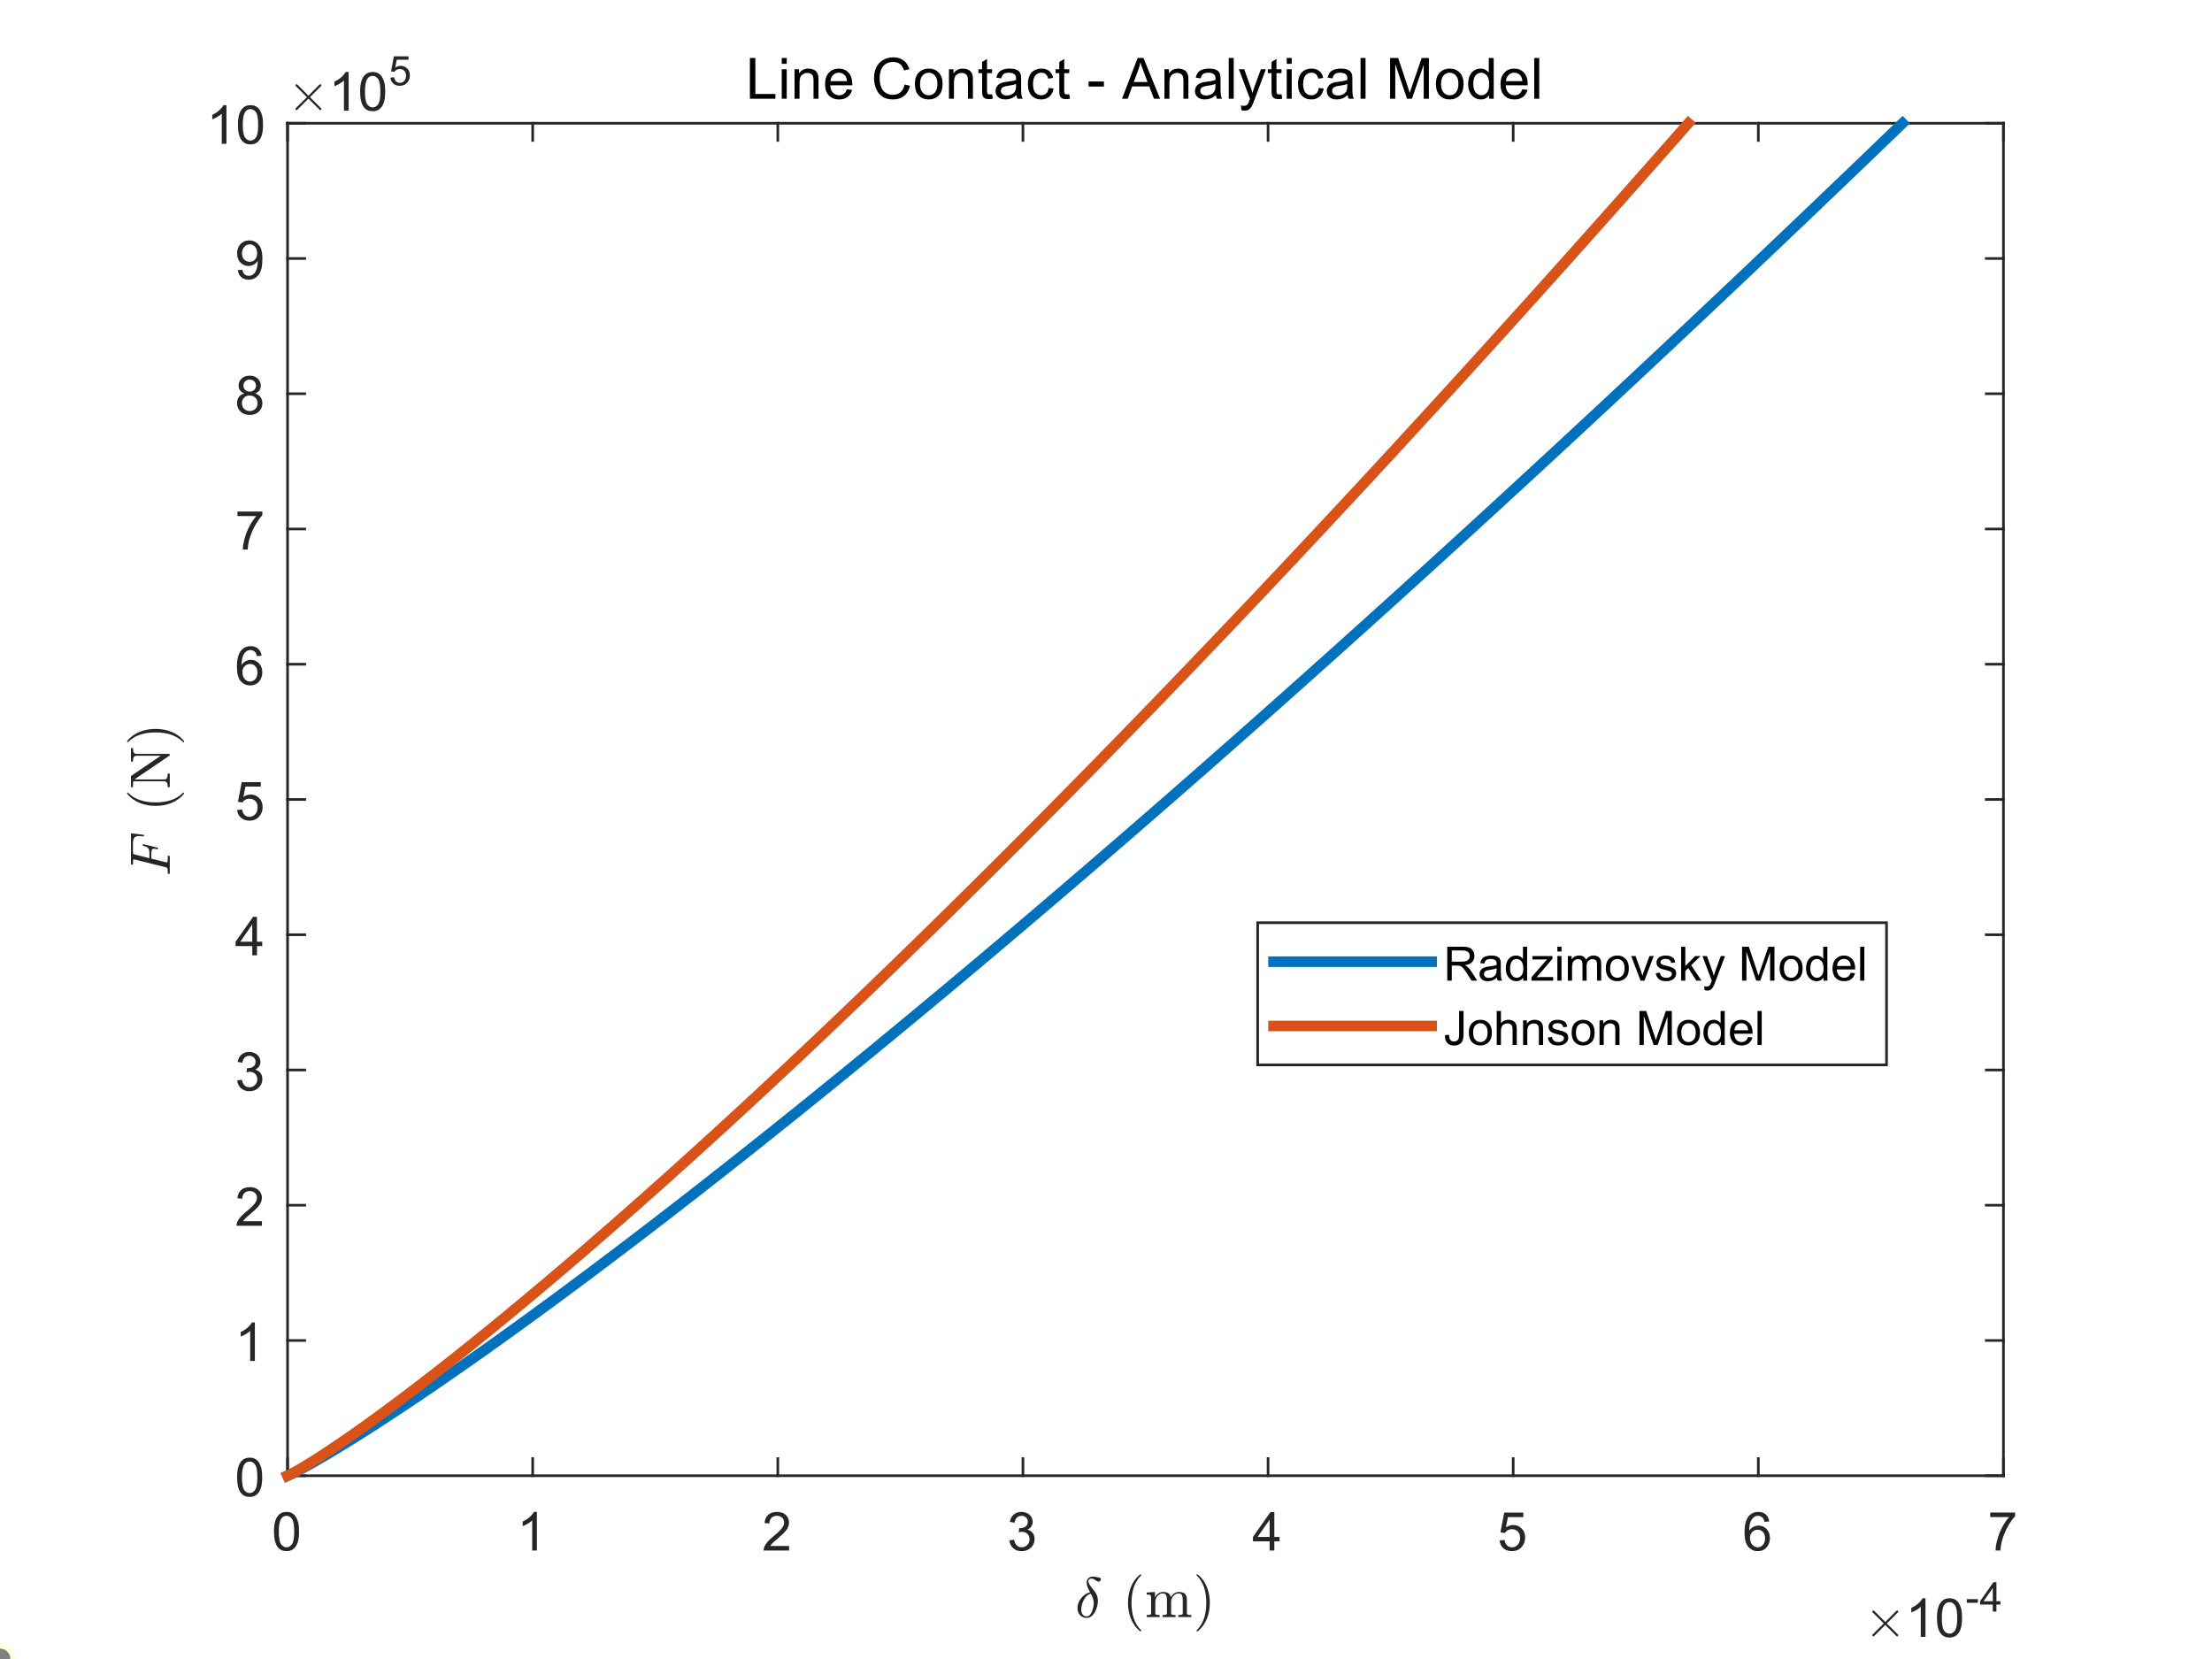 <?xml version="1.0"?>
<!DOCTYPE svg PUBLIC '-//W3C//DTD SVG 1.0//EN'
          'http://www.w3.org/TR/2001/REC-SVG-20010904/DTD/svg10.dtd'>
<svg xmlns:xlink="http://www.w3.org/1999/xlink" style="fill-opacity:1; color-rendering:auto; color-interpolation:auto; text-rendering:auto; stroke:black; stroke-linecap:square; stroke-miterlimit:10; shape-rendering:auto; stroke-opacity:1; fill:black; stroke-dasharray:none; font-weight:normal; stroke-width:1; font-family:'Dialog'; font-style:normal; stroke-linejoin:miter; font-size:12px; stroke-dashoffset:0; image-rendering:auto;" width="700" height="525" xmlns="http://www.w3.org/2000/svg"
><rect width="100%" height="100%" fill="#333333" stroke="none"/><!--Generated by the Batik Graphics2D SVG Generator--><defs id="genericDefs"
  /><g
  ><defs id="defs1"
    ><clipPath clipPathUnits="userSpaceOnUse" id="clipPath1"
      ><path d="M0 0 L700 0 L700 525 L0 525 L0 0 Z"
      /></clipPath
    ></defs
    ><g style="fill:white; stroke:white;"
    ><rect x="0" y="0" width="700" style="clip-path:url(#clipPath1); stroke:none;" height="525"
    /></g
    ><g style="fill:white; text-rendering:optimizeSpeed; color-rendering:optimizeSpeed; image-rendering:optimizeSpeed; shape-rendering:crispEdges; stroke:white; color-interpolation:sRGB;"
    ><rect x="0" width="700" height="525" y="0" style="stroke:none;"
      /><path style="stroke:none;" d="M91 467 L634 467 L634 39 L91 39 Z"
    /></g
    ><g style="fill:rgb(38,38,38); text-rendering:geometricPrecision; image-rendering:optimizeQuality; color-rendering:optimizeQuality; stroke-linejoin:round; stroke:rgb(38,38,38); color-interpolation:linearRGB; stroke-width:0.833;"
    ><line y2="467" style="fill:none;" x1="91" x2="634" y1="467"
      /><line y2="39" style="fill:none;" x1="91" x2="634" y1="39"
      /><line y2="461.57" style="fill:none;" x1="91" x2="91" y1="467"
      /><line y2="461.57" style="fill:none;" x1="168.571" x2="168.571" y1="467"
      /><line y2="461.57" style="fill:none;" x1="246.143" x2="246.143" y1="467"
      /><line y2="461.57" style="fill:none;" x1="323.714" x2="323.714" y1="467"
      /><line y2="461.57" style="fill:none;" x1="401.286" x2="401.286" y1="467"
      /><line y2="461.57" style="fill:none;" x1="478.857" x2="478.857" y1="467"
      /><line y2="461.57" style="fill:none;" x1="556.429" x2="556.429" y1="467"
      /><line y2="461.57" style="fill:none;" x1="634" x2="634" y1="467"
      /><line y2="44.43" style="fill:none;" x1="91" x2="91" y1="39"
      /><line y2="44.43" style="fill:none;" x1="168.571" x2="168.571" y1="39"
      /><line y2="44.43" style="fill:none;" x1="246.143" x2="246.143" y1="39"
      /><line y2="44.43" style="fill:none;" x1="323.714" x2="323.714" y1="39"
      /><line y2="44.43" style="fill:none;" x1="401.286" x2="401.286" y1="39"
      /><line y2="44.43" style="fill:none;" x1="478.857" x2="478.857" y1="39"
      /><line y2="44.43" style="fill:none;" x1="556.429" x2="556.429" y1="39"
      /><line y2="44.43" style="fill:none;" x1="634" x2="634" y1="39"
    /></g
    ><g transform="translate(91,473.667)" style="font-size:16.667px; fill:rgb(38,38,38); text-rendering:geometricPrecision; color-rendering:optimizeQuality; image-rendering:optimizeQuality; stroke:rgb(38,38,38); color-interpolation:linearRGB;"
    ><path style="stroke:none;" d="M-4.297 11 Q-4.297 8.844 -3.852 7.523 Q-3.406 6.203 -2.531 5.492 Q-1.656 4.781 -0.328 4.781 Q0.656 4.781 1.391 5.172 Q2.125 5.562 2.609 6.312 Q3.094 7.062 3.367 8.125 Q3.641 9.188 3.641 11 Q3.641 13.141 3.203 14.453 Q2.766 15.766 1.891 16.484 Q1.016 17.203 -0.328 17.203 Q-2.094 17.203 -3.094 15.953 Q-4.297 14.422 -4.297 11 ZM-2.766 11 Q-2.766 14 -2.062 14.992 Q-1.359 15.984 -0.328 15.984 Q0.703 15.984 1.406 14.984 Q2.109 13.984 2.109 11 Q2.109 8 1.406 7.008 Q0.703 6.016 -0.344 6.016 Q-1.375 6.016 -1.984 6.891 Q-2.766 8 -2.766 11 Z"
    /></g
    ><g transform="translate(168.571,473.667)" style="font-size:16.667px; fill:rgb(38,38,38); text-rendering:geometricPrecision; color-rendering:optimizeQuality; image-rendering:optimizeQuality; stroke:rgb(38,38,38); color-interpolation:linearRGB;"
    ><path style="stroke:none;" d="M1.328 17 L-0.156 17 L-0.156 7.484 Q-0.703 8 -1.578 8.508 Q-2.453 9.016 -3.156 9.281 L-3.156 7.828 Q-1.891 7.25 -0.953 6.406 Q-0.016 5.562 0.375 4.781 L1.328 4.781 L1.328 17 Z"
    /></g
    ><g transform="translate(246.143,473.667)" style="font-size:16.667px; fill:rgb(38,38,38); text-rendering:geometricPrecision; color-rendering:optimizeQuality; image-rendering:optimizeQuality; stroke:rgb(38,38,38); color-interpolation:linearRGB;"
    ><path style="stroke:none;" d="M3.562 15.562 L3.562 17 L-4.484 17 Q-4.5 16.453 -4.312 15.969 Q-4 15.141 -3.328 14.344 Q-2.656 13.547 -1.375 12.5 Q0.609 10.875 1.305 9.922 Q2 8.969 2 8.125 Q2 7.234 1.367 6.625 Q0.734 6.016 -0.281 6.016 Q-1.359 6.016 -2.008 6.664 Q-2.656 7.312 -2.672 8.453 L-4.203 8.297 Q-4.047 6.578 -3.016 5.68 Q-1.984 4.781 -0.25 4.781 Q1.5 4.781 2.523 5.75 Q3.547 6.719 3.547 8.156 Q3.547 8.891 3.242 9.594 Q2.938 10.297 2.25 11.078 Q1.562 11.859 -0.047 13.219 Q-1.391 14.359 -1.773 14.758 Q-2.156 15.156 -2.406 15.562 L3.562 15.562 Z"
    /></g
    ><g transform="translate(323.714,473.667)" style="font-size:16.667px; fill:rgb(38,38,38); text-rendering:geometricPrecision; color-rendering:optimizeQuality; image-rendering:optimizeQuality; stroke:rgb(38,38,38); color-interpolation:linearRGB;"
    ><path style="stroke:none;" d="M-4.281 13.781 L-2.797 13.594 Q-2.531 14.859 -1.914 15.422 Q-1.297 15.984 -0.406 15.984 Q0.641 15.984 1.367 15.25 Q2.094 14.516 2.094 13.438 Q2.094 12.406 1.422 11.742 Q0.75 11.078 -0.281 11.078 Q-0.703 11.078 -1.344 11.234 L-1.172 9.922 Q-1.031 9.938 -0.938 9.938 Q0.016 9.938 0.781 9.445 Q1.547 8.953 1.547 7.906 Q1.547 7.094 0.992 6.555 Q0.438 6.016 -0.438 6.016 Q-1.312 6.016 -1.891 6.562 Q-2.469 7.109 -2.641 8.203 L-4.141 7.938 Q-3.859 6.438 -2.891 5.609 Q-1.922 4.781 -0.469 4.781 Q0.516 4.781 1.359 5.211 Q2.203 5.641 2.641 6.375 Q3.078 7.109 3.078 7.938 Q3.078 8.734 2.656 9.383 Q2.234 10.031 1.406 10.406 Q2.484 10.656 3.086 11.445 Q3.688 12.234 3.688 13.406 Q3.688 15 2.523 16.109 Q1.359 17.219 -0.422 17.219 Q-2.016 17.219 -3.078 16.266 Q-4.141 15.312 -4.281 13.781 Z"
    /></g
    ><g transform="translate(401.286,473.667)" style="font-size:16.667px; fill:rgb(38,38,38); text-rendering:geometricPrecision; color-rendering:optimizeQuality; image-rendering:optimizeQuality; stroke:rgb(38,38,38); color-interpolation:linearRGB;"
    ><path style="stroke:none;" d="M0.5 17 L0.5 14.094 L-4.781 14.094 L-4.781 12.719 L0.766 4.828 L1.984 4.828 L1.984 12.719 L3.641 12.719 L3.641 14.094 L1.984 14.094 L1.984 17 L0.5 17 ZM0.5 12.719 L0.5 7.234 L-3.312 12.719 L0.5 12.719 Z"
    /></g
    ><g transform="translate(478.857,473.667)" style="font-size:16.667px; fill:rgb(38,38,38); text-rendering:geometricPrecision; color-rendering:optimizeQuality; image-rendering:optimizeQuality; stroke:rgb(38,38,38); color-interpolation:linearRGB;"
    ><path style="stroke:none;" d="M-4.297 13.812 L-2.719 13.672 Q-2.547 14.828 -1.914 15.406 Q-1.281 15.984 -0.391 15.984 Q0.688 15.984 1.438 15.172 Q2.188 14.359 2.188 13 Q2.188 11.734 1.469 10.992 Q0.75 10.25 -0.406 10.25 Q-1.125 10.25 -1.711 10.578 Q-2.297 10.906 -2.625 11.438 L-4.031 11.25 L-2.844 5 L3.203 5 L3.203 6.422 L-1.656 6.422 L-2.312 9.688 Q-1.219 8.938 -0.016 8.938 Q1.578 8.938 2.68 10.039 Q3.781 11.141 3.781 12.875 Q3.781 14.531 2.812 15.734 Q1.641 17.203 -0.391 17.203 Q-2.047 17.203 -3.094 16.273 Q-4.141 15.344 -4.297 13.812 Z"
    /></g
    ><g transform="translate(556.429,473.667)" style="font-size:16.667px; fill:rgb(38,38,38); text-rendering:geometricPrecision; color-rendering:optimizeQuality; image-rendering:optimizeQuality; stroke:rgb(38,38,38); color-interpolation:linearRGB;"
    ><path style="stroke:none;" d="M3.453 7.812 L1.969 7.922 Q1.781 7.047 1.406 6.656 Q0.797 6.016 -0.078 6.016 Q-0.797 6.016 -1.344 6.406 Q-2.047 6.922 -2.453 7.906 Q-2.859 8.891 -2.875 10.719 Q-2.328 9.906 -1.555 9.508 Q-0.781 9.109 0.078 9.109 Q1.578 9.109 2.625 10.211 Q3.672 11.312 3.672 13.047 Q3.672 14.188 3.18 15.172 Q2.688 16.156 1.82 16.68 Q0.953 17.203 -0.141 17.203 Q-2 17.203 -3.18 15.828 Q-4.359 14.453 -4.359 11.312 Q-4.359 7.781 -3.062 6.172 Q-1.922 4.781 0 4.781 Q1.438 4.781 2.359 5.586 Q3.281 6.391 3.453 7.812 ZM-2.641 13.062 Q-2.641 13.828 -2.312 14.531 Q-1.984 15.234 -1.398 15.609 Q-0.812 15.984 -0.156 15.984 Q0.781 15.984 1.461 15.219 Q2.141 14.453 2.141 13.141 Q2.141 11.875 1.469 11.148 Q0.797 10.422 -0.219 10.422 Q-1.234 10.422 -1.938 11.148 Q-2.641 11.875 -2.641 13.062 Z"
    /></g
    ><g transform="translate(634,473.667)" style="font-size:16.667px; fill:rgb(38,38,38); text-rendering:geometricPrecision; color-rendering:optimizeQuality; image-rendering:optimizeQuality; stroke:rgb(38,38,38); color-interpolation:linearRGB;"
    ><path style="stroke:none;" d="M-4.188 6.422 L-4.188 4.984 L3.688 4.984 L3.688 6.156 Q2.516 7.391 1.375 9.438 Q0.234 11.484 -0.391 13.656 Q-0.828 15.188 -0.953 17 L-2.5 17 Q-2.469 15.562 -1.93 13.531 Q-1.391 11.5 -0.383 9.609 Q0.625 7.719 1.766 6.422 L-4.188 6.422 Z"
    /></g
    ><g transform="translate(362.5,496.333)" style="font-size:18.333px; fill:rgb(38,38,38); text-rendering:geometricPrecision; image-rendering:optimizeQuality; color-rendering:optimizeQuality; font-family:'mwb_cmmi10'; stroke:rgb(38,38,38); color-interpolation:linearRGB;"
    ><path style="stroke:none;" d="M-18.636 15.666 Q-19.261 15.666 -19.8 15.439 Q-20.339 15.212 -20.737 14.767 Q-21.136 14.322 -21.331 13.783 Q-21.526 13.244 -21.526 12.619 Q-21.526 11.494 -20.995 10.431 Q-20.464 9.369 -19.542 8.595 Q-18.62 7.822 -17.542 7.556 Q-18.073 6.572 -18.347 5.869 Q-18.62 5.166 -18.62 4.416 Q-18.62 3.884 -18.37 3.462 Q-18.12 3.041 -17.667 2.806 Q-17.214 2.572 -16.667 2.572 Q-16.12 2.572 -14.542 2.931 Q-14.12 3.025 -14.12 3.416 Q-14.12 3.712 -14.339 3.955 Q-14.558 4.197 -14.854 4.197 Q-15.089 4.197 -15.261 4.095 Q-15.433 3.994 -15.808 3.744 Q-16.183 3.494 -16.487 3.353 Q-16.792 3.212 -17.105 3.212 Q-17.48 3.212 -17.776 3.439 Q-18.073 3.666 -18.073 4.025 Q-18.073 4.603 -17.565 5.345 Q-17.058 6.087 -16.12 7.244 Q-15.058 8.603 -15.058 10.228 Q-15.058 11.041 -15.292 11.978 Q-15.526 12.916 -15.972 13.752 Q-16.417 14.587 -17.105 15.127 Q-17.792 15.666 -18.636 15.666 ZM-18.605 15.181 Q-17.901 15.181 -17.394 14.455 Q-16.886 13.728 -16.628 12.72 Q-16.37 11.712 -16.37 11.025 Q-16.37 9.681 -17.308 7.994 Q-18.261 8.259 -18.948 9.103 Q-19.636 9.947 -19.987 11.048 Q-20.339 12.15 -20.339 13.134 Q-20.339 13.994 -19.894 14.587 Q-19.448 15.181 -18.605 15.181 Z"
      /><path style="stroke:none;" d="M-1.714 19.869 Q-2.714 19.072 -3.441 18.048 Q-4.167 17.025 -4.628 15.869 Q-5.089 14.712 -5.316 13.447 Q-5.542 12.181 -5.542 10.9 Q-5.542 9.603 -5.316 8.337 Q-5.089 7.072 -4.62 5.908 Q-4.151 4.744 -3.417 3.72 Q-2.683 2.697 -1.714 1.931 Q-1.714 1.9 -1.62 1.9 L-1.448 1.9 Q-1.401 1.9 -1.355 1.947 Q-1.308 1.994 -1.308 2.056 Q-1.308 2.134 -1.355 2.166 Q-2.229 3.041 -2.816 4.025 Q-3.401 5.009 -3.753 6.119 Q-4.104 7.228 -4.269 8.416 Q-4.433 9.603 -4.433 10.9 Q-4.433 16.619 -1.37 19.587 Q-1.308 19.65 -1.308 19.744 Q-1.308 19.791 -1.362 19.845 Q-1.417 19.9 -1.448 19.9 L-1.62 19.9 Q-1.714 19.9 -1.714 19.869 Z"
      /><path style="stroke:none;" d="M0.369 15.4 L0.369 14.759 Q0.994 14.759 1.385 14.666 Q1.775 14.572 1.775 14.197 L1.775 9.275 Q1.775 8.806 1.635 8.587 Q1.494 8.369 1.22 8.322 Q0.947 8.275 0.369 8.275 L0.369 7.634 L2.978 7.447 L2.978 9.197 Q3.338 8.431 4.049 7.939 Q4.76 7.447 5.588 7.447 Q7.666 7.447 8.025 9.134 Q8.384 8.384 9.08 7.916 Q9.775 7.447 10.603 7.447 Q11.416 7.447 11.978 7.712 Q12.541 7.978 12.822 8.517 Q13.103 9.056 13.103 9.869 L13.103 14.197 Q13.103 14.572 13.502 14.666 Q13.9 14.759 14.509 14.759 L14.509 15.4 L10.384 15.4 L10.384 14.759 Q10.994 14.759 11.392 14.666 Q11.791 14.572 11.791 14.197 L11.791 9.931 Q11.791 9.025 11.533 8.47 Q11.275 7.916 10.494 7.916 Q9.447 7.916 8.775 8.752 Q8.103 9.587 8.103 10.65 L8.103 14.197 Q8.103 14.572 8.494 14.666 Q8.884 14.759 9.509 14.759 L9.509 15.4 L5.385 15.4 L5.385 14.759 Q5.994 14.759 6.392 14.666 Q6.791 14.572 6.791 14.197 L6.791 9.931 Q6.791 9.041 6.533 8.478 Q6.275 7.916 5.494 7.916 Q4.447 7.916 3.775 8.752 Q3.103 9.587 3.103 10.65 L3.103 14.197 Q3.103 14.572 3.494 14.666 Q3.885 14.759 4.494 14.759 L4.494 15.4 L0.369 15.4 Z"
      /><path style="stroke:none;" d="M16.287 19.9 Q16.131 19.9 16.131 19.744 Q16.131 19.666 16.162 19.634 Q19.241 16.619 19.241 10.9 Q19.241 5.181 16.194 2.212 Q16.131 2.166 16.131 2.056 Q16.131 1.994 16.178 1.947 Q16.225 1.9 16.287 1.9 L16.459 1.9 Q16.506 1.9 16.537 1.931 Q17.834 2.947 18.694 4.408 Q19.553 5.869 19.951 7.525 Q20.35 9.181 20.35 10.9 Q20.35 12.181 20.139 13.416 Q19.928 14.65 19.459 15.845 Q18.991 17.041 18.264 18.056 Q17.537 19.072 16.537 19.869 Q16.506 19.9 16.459 19.9 L16.287 19.9 Z"
    /></g
    ><g transform="translate(590,518)" style="font-size:16.667px; fill:rgb(38,38,38); text-rendering:geometricPrecision; image-rendering:optimizeQuality; color-rendering:optimizeQuality; font-family:'mwb_cmsy10'; stroke:rgb(38,38,38); color-interpolation:linearRGB;"
    ><path style="stroke:none;" d="M2.5 -0.484 Q2.5 -0.625 2.578 -0.734 L6.125 -4.25 L2.578 -7.781 Q2.5 -7.875 2.5 -8.016 Q2.5 -8.141 2.602 -8.242 Q2.703 -8.344 2.844 -8.344 Q2.953 -8.344 3.094 -8.25 L6.609 -4.719 L10.125 -8.25 Q10.266 -8.344 10.375 -8.344 Q10.516 -8.344 10.609 -8.25 Q10.703 -8.156 10.703 -8.016 Q10.703 -7.875 10.625 -7.781 L7.094 -4.25 L10.625 -0.734 Q10.703 -0.625 10.703 -0.484 Q10.703 -0.344 10.609 -0.25 Q10.516 -0.156 10.375 -0.156 Q10.25 -0.156 10.125 -0.281 L6.609 -3.781 L3.094 -0.281 Q2.969 -0.156 2.844 -0.156 Q2.703 -0.156 2.602 -0.258 Q2.5 -0.359 2.5 -0.484 Z"
    /></g
    ><g transform="translate(603,518)" style="font-size:16.667px; fill:rgb(38,38,38); text-rendering:geometricPrecision; color-rendering:optimizeQuality; image-rendering:optimizeQuality; stroke:rgb(38,38,38); color-interpolation:linearRGB;"
    ><path style="stroke:none;" d="M6.328 0 L4.844 0 L4.844 -9.516 Q4.297 -9 3.422 -8.492 Q2.547 -7.984 1.844 -7.719 L1.844 -9.172 Q3.109 -9.75 4.047 -10.594 Q4.984 -11.438 5.375 -12.219 L6.328 -12.219 L6.328 0 ZM9.966 -6 Q9.966 -8.156 10.412 -9.477 Q10.857 -10.797 11.732 -11.508 Q12.607 -12.219 13.935 -12.219 Q14.92 -12.219 15.654 -11.828 Q16.388 -11.438 16.873 -10.688 Q17.357 -9.938 17.631 -8.875 Q17.904 -7.812 17.904 -6 Q17.904 -3.859 17.466 -2.547 Q17.029 -1.234 16.154 -0.516 Q15.279 0.203 13.935 0.203 Q12.17 0.203 11.17 -1.047 Q9.966 -2.578 9.966 -6 ZM11.498 -6 Q11.498 -3 12.201 -2.008 Q12.904 -1.016 13.935 -1.016 Q14.966 -1.016 15.67 -2.016 Q16.373 -3.016 16.373 -6 Q16.373 -9 15.67 -9.992 Q14.966 -10.984 13.92 -10.984 Q12.888 -10.984 12.279 -10.109 Q11.498 -9 11.498 -6 Z"
    /></g
    ><g transform="translate(622,510)" style="font-size:13.333px; fill:rgb(38,38,38); text-rendering:geometricPrecision; color-rendering:optimizeQuality; image-rendering:optimizeQuality; stroke:rgb(38,38,38); color-interpolation:linearRGB;"
    ><path style="stroke:none;" d="M0.406 -2.797 L0.406 -3.938 L3.922 -3.938 L3.922 -2.797 L0.406 -2.797 ZM8.636 0 L8.636 -2.234 L4.605 -2.234 L4.605 -3.281 L8.839 -9.312 L9.777 -9.312 L9.777 -3.281 L11.043 -3.281 L11.043 -2.234 L9.777 -2.234 L9.777 0 L8.636 0 ZM8.636 -3.281 L8.636 -7.469 L5.714 -3.281 L8.636 -3.281 Z"
    /></g
    ><g style="fill:rgb(38,38,38); text-rendering:geometricPrecision; image-rendering:optimizeQuality; color-rendering:optimizeQuality; stroke-linejoin:round; stroke:rgb(38,38,38); color-interpolation:linearRGB; stroke-width:0.833;"
    ><line y2="39" style="fill:none;" x1="91" x2="91" y1="467"
      /><line y2="39" style="fill:none;" x1="634" x2="634" y1="467"
      /><line y2="467" style="fill:none;" x1="91" x2="96.43" y1="467"
      /><line y2="424.2" style="fill:none;" x1="91" x2="96.43" y1="424.2"
      /><line y2="381.4" style="fill:none;" x1="91" x2="96.43" y1="381.4"
      /><line y2="338.6" style="fill:none;" x1="91" x2="96.43" y1="338.6"
      /><line y2="295.8" style="fill:none;" x1="91" x2="96.43" y1="295.8"
      /><line y2="253" style="fill:none;" x1="91" x2="96.43" y1="253"
      /><line y2="210.2" style="fill:none;" x1="91" x2="96.43" y1="210.2"
      /><line y2="167.4" style="fill:none;" x1="91" x2="96.43" y1="167.4"
      /><line y2="124.6" style="fill:none;" x1="91" x2="96.43" y1="124.6"
      /><line y2="81.8" style="fill:none;" x1="91" x2="96.43" y1="81.8"
      /><line y2="39" style="fill:none;" x1="91" x2="96.43" y1="39"
      /><line y2="467" style="fill:none;" x1="634" x2="628.57" y1="467"
      /><line y2="424.2" style="fill:none;" x1="634" x2="628.57" y1="424.2"
      /><line y2="381.4" style="fill:none;" x1="634" x2="628.57" y1="381.4"
      /><line y2="338.6" style="fill:none;" x1="634" x2="628.57" y1="338.6"
      /><line y2="295.8" style="fill:none;" x1="634" x2="628.57" y1="295.8"
      /><line y2="253" style="fill:none;" x1="634" x2="628.57" y1="253"
      /><line y2="210.2" style="fill:none;" x1="634" x2="628.57" y1="210.2"
      /><line y2="167.4" style="fill:none;" x1="634" x2="628.57" y1="167.4"
      /><line y2="124.6" style="fill:none;" x1="634" x2="628.57" y1="124.6"
      /><line y2="81.8" style="fill:none;" x1="634" x2="628.57" y1="81.8"
      /><line y2="39" style="fill:none;" x1="634" x2="628.57" y1="39"
    /></g
    ><g transform="translate(84.333,467)" style="font-size:16.667px; fill:rgb(38,38,38); text-rendering:geometricPrecision; color-rendering:optimizeQuality; image-rendering:optimizeQuality; stroke:rgb(38,38,38); color-interpolation:linearRGB;"
    ><path style="stroke:none;" d="M-9.297 0.5 Q-9.297 -1.656 -8.852 -2.977 Q-8.406 -4.297 -7.531 -5.008 Q-6.656 -5.719 -5.328 -5.719 Q-4.344 -5.719 -3.609 -5.328 Q-2.875 -4.938 -2.391 -4.188 Q-1.906 -3.438 -1.633 -2.375 Q-1.359 -1.312 -1.359 0.5 Q-1.359 2.641 -1.797 3.953 Q-2.234 5.266 -3.109 5.984 Q-3.984 6.703 -5.328 6.703 Q-7.094 6.703 -8.094 5.453 Q-9.297 3.922 -9.297 0.5 ZM-7.766 0.5 Q-7.766 3.5 -7.062 4.492 Q-6.359 5.484 -5.328 5.484 Q-4.297 5.484 -3.594 4.484 Q-2.891 3.484 -2.891 0.5 Q-2.891 -2.5 -3.594 -3.492 Q-4.297 -4.484 -5.344 -4.484 Q-6.375 -4.484 -6.984 -3.609 Q-7.766 -2.5 -7.766 0.5 Z"
    /></g
    ><g transform="translate(84.333,424.2)" style="font-size:16.667px; fill:rgb(38,38,38); text-rendering:geometricPrecision; color-rendering:optimizeQuality; image-rendering:optimizeQuality; stroke:rgb(38,38,38); color-interpolation:linearRGB;"
    ><path style="stroke:none;" d="M-3.672 6.5 L-5.156 6.5 L-5.156 -3.016 Q-5.703 -2.5 -6.578 -1.992 Q-7.453 -1.484 -8.156 -1.219 L-8.156 -2.672 Q-6.891 -3.25 -5.953 -4.094 Q-5.016 -4.938 -4.625 -5.719 L-3.672 -5.719 L-3.672 6.5 Z"
    /></g
    ><g transform="translate(84.333,381.4)" style="font-size:16.667px; fill:rgb(38,38,38); text-rendering:geometricPrecision; color-rendering:optimizeQuality; image-rendering:optimizeQuality; stroke:rgb(38,38,38); color-interpolation:linearRGB;"
    ><path style="stroke:none;" d="M-1.438 5.062 L-1.438 6.5 L-9.484 6.5 Q-9.5 5.953 -9.312 5.469 Q-9 4.641 -8.328 3.844 Q-7.656 3.047 -6.375 2 Q-4.391 0.375 -3.695 -0.578 Q-3 -1.531 -3 -2.375 Q-3 -3.266 -3.633 -3.875 Q-4.266 -4.484 -5.281 -4.484 Q-6.359 -4.484 -7.008 -3.836 Q-7.656 -3.188 -7.672 -2.047 L-9.203 -2.203 Q-9.047 -3.922 -8.016 -4.82 Q-6.984 -5.719 -5.25 -5.719 Q-3.5 -5.719 -2.477 -4.75 Q-1.453 -3.781 -1.453 -2.344 Q-1.453 -1.609 -1.758 -0.906 Q-2.062 -0.203 -2.75 0.578 Q-3.438 1.359 -5.047 2.719 Q-6.391 3.859 -6.773 4.258 Q-7.156 4.656 -7.406 5.062 L-1.438 5.062 Z"
    /></g
    ><g transform="translate(84.333,338.6)" style="font-size:16.667px; fill:rgb(38,38,38); text-rendering:geometricPrecision; color-rendering:optimizeQuality; image-rendering:optimizeQuality; stroke:rgb(38,38,38); color-interpolation:linearRGB;"
    ><path style="stroke:none;" d="M-9.281 3.281 L-7.797 3.094 Q-7.531 4.359 -6.914 4.922 Q-6.297 5.484 -5.406 5.484 Q-4.359 5.484 -3.633 4.75 Q-2.906 4.016 -2.906 2.938 Q-2.906 1.906 -3.578 1.242 Q-4.25 0.578 -5.281 0.578 Q-5.703 0.578 -6.344 0.734 L-6.172 -0.578 Q-6.031 -0.562 -5.938 -0.562 Q-4.984 -0.562 -4.219 -1.055 Q-3.453 -1.547 -3.453 -2.594 Q-3.453 -3.406 -4.008 -3.945 Q-4.562 -4.484 -5.438 -4.484 Q-6.312 -4.484 -6.891 -3.938 Q-7.469 -3.391 -7.641 -2.297 L-9.141 -2.562 Q-8.859 -4.062 -7.891 -4.891 Q-6.922 -5.719 -5.469 -5.719 Q-4.484 -5.719 -3.641 -5.289 Q-2.797 -4.859 -2.359 -4.125 Q-1.922 -3.391 -1.922 -2.562 Q-1.922 -1.766 -2.344 -1.117 Q-2.766 -0.469 -3.594 -0.094 Q-2.516 0.156 -1.914 0.945 Q-1.312 1.734 -1.312 2.906 Q-1.312 4.5 -2.477 5.609 Q-3.641 6.719 -5.422 6.719 Q-7.016 6.719 -8.078 5.766 Q-9.141 4.812 -9.281 3.281 Z"
    /></g
    ><g transform="translate(84.333,295.8)" style="font-size:16.667px; fill:rgb(38,38,38); text-rendering:geometricPrecision; color-rendering:optimizeQuality; image-rendering:optimizeQuality; stroke:rgb(38,38,38); color-interpolation:linearRGB;"
    ><path style="stroke:none;" d="M-4.5 6.5 L-4.5 3.594 L-9.781 3.594 L-9.781 2.219 L-4.234 -5.672 L-3.016 -5.672 L-3.016 2.219 L-1.359 2.219 L-1.359 3.594 L-3.016 3.594 L-3.016 6.5 L-4.5 6.5 ZM-4.5 2.219 L-4.5 -3.266 L-8.312 2.219 L-4.5 2.219 Z"
    /></g
    ><g transform="translate(84.333,253)" style="font-size:16.667px; fill:rgb(38,38,38); text-rendering:geometricPrecision; color-rendering:optimizeQuality; image-rendering:optimizeQuality; stroke:rgb(38,38,38); color-interpolation:linearRGB;"
    ><path style="stroke:none;" d="M-9.297 3.312 L-7.719 3.172 Q-7.547 4.328 -6.914 4.906 Q-6.281 5.484 -5.391 5.484 Q-4.312 5.484 -3.562 4.672 Q-2.812 3.859 -2.812 2.5 Q-2.812 1.234 -3.531 0.492 Q-4.25 -0.25 -5.406 -0.25 Q-6.125 -0.25 -6.711 0.078 Q-7.297 0.406 -7.625 0.938 L-9.031 0.75 L-7.844 -5.5 L-1.797 -5.5 L-1.797 -4.078 L-6.656 -4.078 L-7.312 -0.812 Q-6.219 -1.562 -5.016 -1.562 Q-3.422 -1.562 -2.32 -0.461 Q-1.219 0.641 -1.219 2.375 Q-1.219 4.031 -2.188 5.234 Q-3.359 6.703 -5.391 6.703 Q-7.047 6.703 -8.094 5.773 Q-9.141 4.844 -9.297 3.312 Z"
    /></g
    ><g transform="translate(84.333,210.2)" style="font-size:16.667px; fill:rgb(38,38,38); text-rendering:geometricPrecision; color-rendering:optimizeQuality; image-rendering:optimizeQuality; stroke:rgb(38,38,38); color-interpolation:linearRGB;"
    ><path style="stroke:none;" d="M-1.547 -2.688 L-3.031 -2.578 Q-3.219 -3.453 -3.594 -3.844 Q-4.203 -4.484 -5.078 -4.484 Q-5.797 -4.484 -6.344 -4.094 Q-7.047 -3.578 -7.453 -2.594 Q-7.859 -1.609 -7.875 0.219 Q-7.328 -0.594 -6.555 -0.992 Q-5.781 -1.391 -4.922 -1.391 Q-3.422 -1.391 -2.375 -0.289 Q-1.328 0.812 -1.328 2.547 Q-1.328 3.688 -1.82 4.672 Q-2.312 5.656 -3.18 6.18 Q-4.047 6.703 -5.141 6.703 Q-7 6.703 -8.18 5.328 Q-9.359 3.953 -9.359 0.812 Q-9.359 -2.719 -8.062 -4.328 Q-6.922 -5.719 -5 -5.719 Q-3.562 -5.719 -2.641 -4.914 Q-1.719 -4.109 -1.547 -2.688 ZM-7.641 2.562 Q-7.641 3.328 -7.312 4.031 Q-6.984 4.734 -6.398 5.109 Q-5.812 5.484 -5.156 5.484 Q-4.219 5.484 -3.539 4.719 Q-2.859 3.953 -2.859 2.641 Q-2.859 1.375 -3.531 0.648 Q-4.203 -0.078 -5.219 -0.078 Q-6.234 -0.078 -6.938 0.648 Q-7.641 1.375 -7.641 2.562 Z"
    /></g
    ><g transform="translate(84.333,167.4)" style="font-size:16.667px; fill:rgb(38,38,38); text-rendering:geometricPrecision; color-rendering:optimizeQuality; image-rendering:optimizeQuality; stroke:rgb(38,38,38); color-interpolation:linearRGB;"
    ><path style="stroke:none;" d="M-9.188 -4.078 L-9.188 -5.516 L-1.312 -5.516 L-1.312 -4.344 Q-2.484 -3.109 -3.625 -1.062 Q-4.766 0.984 -5.391 3.156 Q-5.828 4.688 -5.953 6.5 L-7.5 6.5 Q-7.469 5.062 -6.93 3.031 Q-6.391 1 -5.383 -0.891 Q-4.375 -2.781 -3.234 -4.078 L-9.188 -4.078 Z"
    /></g
    ><g transform="translate(84.333,124.6)" style="font-size:16.667px; fill:rgb(38,38,38); text-rendering:geometricPrecision; color-rendering:optimizeQuality; image-rendering:optimizeQuality; stroke:rgb(38,38,38); color-interpolation:linearRGB;"
    ><path style="stroke:none;" d="M-7 -0.094 Q-7.922 -0.438 -8.375 -1.07 Q-8.828 -1.703 -8.828 -2.578 Q-8.828 -3.906 -7.867 -4.812 Q-6.906 -5.719 -5.328 -5.719 Q-3.734 -5.719 -2.766 -4.797 Q-1.797 -3.875 -1.797 -2.547 Q-1.797 -1.688 -2.234 -1.062 Q-2.672 -0.438 -3.578 -0.094 Q-2.469 0.266 -1.883 1.078 Q-1.297 1.891 -1.297 3.016 Q-1.297 4.578 -2.398 5.641 Q-3.5 6.703 -5.297 6.703 Q-7.109 6.703 -8.211 5.641 Q-9.312 4.578 -9.312 2.984 Q-9.312 1.797 -8.711 0.992 Q-8.109 0.188 -7 -0.094 ZM-7.297 -2.625 Q-7.297 -1.766 -6.742 -1.219 Q-6.188 -0.672 -5.297 -0.672 Q-4.438 -0.672 -3.883 -1.219 Q-3.328 -1.766 -3.328 -2.547 Q-3.328 -3.375 -3.898 -3.93 Q-4.469 -4.484 -5.312 -4.484 Q-6.172 -4.484 -6.734 -3.938 Q-7.297 -3.391 -7.297 -2.625 ZM-7.781 2.984 Q-7.781 3.625 -7.477 4.227 Q-7.172 4.828 -6.57 5.156 Q-5.969 5.484 -5.281 5.484 Q-4.219 5.484 -3.516 4.789 Q-2.812 4.094 -2.812 3.031 Q-2.812 1.953 -3.531 1.25 Q-4.25 0.547 -5.328 0.547 Q-6.391 0.547 -7.086 1.242 Q-7.781 1.938 -7.781 2.984 Z"
    /></g
    ><g transform="translate(84.333,81.8)" style="font-size:16.667px; fill:rgb(38,38,38); text-rendering:geometricPrecision; color-rendering:optimizeQuality; image-rendering:optimizeQuality; stroke:rgb(38,38,38); color-interpolation:linearRGB;"
    ><path style="stroke:none;" d="M-9.062 3.688 L-7.641 3.547 Q-7.453 4.562 -6.938 5.023 Q-6.422 5.484 -5.609 5.484 Q-4.922 5.484 -4.406 5.164 Q-3.891 4.844 -3.555 4.32 Q-3.219 3.797 -3 2.898 Q-2.781 2 -2.781 1.078 Q-2.781 0.969 -2.781 0.766 Q-3.234 1.484 -4.008 1.93 Q-4.781 2.375 -5.688 2.375 Q-7.203 2.375 -8.25 1.281 Q-9.297 0.188 -9.297 -1.609 Q-9.297 -3.469 -8.203 -4.594 Q-7.109 -5.719 -5.469 -5.719 Q-4.281 -5.719 -3.297 -5.078 Q-2.312 -4.438 -1.805 -3.258 Q-1.297 -2.078 -1.297 0.172 Q-1.297 2.5 -1.805 3.883 Q-2.312 5.266 -3.312 5.984 Q-4.312 6.703 -5.656 6.703 Q-7.078 6.703 -7.984 5.914 Q-8.891 5.125 -9.062 3.688 ZM-2.953 -1.688 Q-2.953 -2.969 -3.641 -3.727 Q-4.328 -4.484 -5.281 -4.484 Q-6.281 -4.484 -7.023 -3.672 Q-7.766 -2.859 -7.766 -1.562 Q-7.766 -0.391 -7.062 0.328 Q-6.359 1.047 -5.328 1.047 Q-4.281 1.047 -3.617 0.328 Q-2.953 -0.391 -2.953 -1.688 Z"
    /></g
    ><g transform="translate(84.333,39)" style="font-size:16.667px; fill:rgb(38,38,38); text-rendering:geometricPrecision; color-rendering:optimizeQuality; image-rendering:optimizeQuality; stroke:rgb(38,38,38); color-interpolation:linearRGB;"
    ><path style="stroke:none;" d="M-12.672 6.5 L-14.156 6.5 L-14.156 -3.016 Q-14.703 -2.5 -15.578 -1.992 Q-16.453 -1.484 -17.156 -1.219 L-17.156 -2.672 Q-15.891 -3.25 -14.953 -4.094 Q-14.016 -4.938 -13.625 -5.719 L-12.672 -5.719 L-12.672 6.5 ZM-9.034 0.5 Q-9.034 -1.656 -8.588 -2.977 Q-8.143 -4.297 -7.268 -5.008 Q-6.393 -5.719 -5.065 -5.719 Q-4.08 -5.719 -3.346 -5.328 Q-2.612 -4.938 -2.127 -4.188 Q-1.643 -3.438 -1.369 -2.375 Q-1.096 -1.312 -1.096 0.5 Q-1.096 2.641 -1.534 3.953 Q-1.971 5.266 -2.846 5.984 Q-3.721 6.703 -5.065 6.703 Q-6.83 6.703 -7.83 5.453 Q-9.034 3.922 -9.034 0.5 ZM-7.502 0.5 Q-7.502 3.5 -6.799 4.492 Q-6.096 5.484 -5.065 5.484 Q-4.034 5.484 -3.33 4.484 Q-2.627 3.484 -2.627 0.5 Q-2.627 -2.5 -3.33 -3.492 Q-4.034 -4.484 -5.08 -4.484 Q-6.112 -4.484 -6.721 -3.609 Q-7.502 -2.5 -7.502 0.5 Z"
    /></g
    ><g transform="translate(60.333,253) rotate(-90)" style="font-size:18.333px; fill:rgb(38,38,38); text-rendering:geometricPrecision; image-rendering:optimizeQuality; color-rendering:optimizeQuality; font-family:'mwa_cmmi10'; stroke:rgb(38,38,38); color-interpolation:linearRGB;"
    ><path style="stroke:none;" d="M-23.384 -6.6 Q-23.556 -6.6 -23.556 -6.834 Q-23.556 -6.881 -23.525 -6.991 Q-23.494 -7.1 -23.447 -7.17 Q-23.4 -7.241 -23.337 -7.241 Q-22.228 -7.241 -21.806 -7.35 Q-21.572 -7.428 -21.462 -7.834 L-18.994 -17.725 Q-18.947 -17.897 -18.947 -17.975 Q-18.947 -18.163 -19.181 -18.194 Q-19.509 -18.256 -20.462 -18.256 Q-20.634 -18.256 -20.634 -18.506 Q-20.634 -18.538 -20.611 -18.655 Q-20.587 -18.772 -20.533 -18.834 Q-20.478 -18.897 -20.416 -18.897 L-10.9 -18.897 Q-10.728 -18.897 -10.728 -18.663 L-11.166 -14.928 Q-11.166 -14.881 -11.22 -14.827 Q-11.275 -14.772 -11.337 -14.772 L-11.494 -14.772 Q-11.681 -14.772 -11.681 -15.006 Q-11.572 -15.819 -11.572 -16.334 Q-11.572 -17.241 -11.955 -17.663 Q-12.337 -18.084 -12.931 -18.17 Q-13.525 -18.256 -14.556 -18.256 L-16.478 -18.256 Q-16.978 -18.256 -17.134 -18.178 Q-17.291 -18.1 -17.431 -17.647 L-18.572 -13.053 L-17.228 -13.053 Q-16.556 -13.053 -16.142 -13.123 Q-15.728 -13.194 -15.455 -13.397 Q-15.181 -13.6 -15.002 -13.983 Q-14.822 -14.366 -14.681 -15.006 Q-14.619 -15.163 -14.494 -15.163 L-14.337 -15.163 Q-14.15 -15.163 -14.15 -14.928 L-15.244 -10.491 Q-15.322 -10.334 -15.431 -10.334 L-15.587 -10.334 Q-15.759 -10.334 -15.759 -10.569 Q-15.712 -10.756 -15.689 -10.873 Q-15.666 -10.991 -15.627 -11.225 Q-15.587 -11.459 -15.587 -11.631 Q-15.587 -12.163 -16.048 -12.303 Q-16.509 -12.444 -17.244 -12.444 L-18.712 -12.444 L-19.884 -7.772 Q-19.931 -7.6 -19.931 -7.6 Q-19.931 -7.381 -19.791 -7.35 Q-19.337 -7.241 -17.962 -7.241 Q-17.791 -7.241 -17.791 -6.991 Q-17.853 -6.741 -17.884 -6.67 Q-17.916 -6.6 -18.087 -6.6 L-23.384 -6.6 Z"
      /><path style="stroke:none;" d="M1.797 -2.131 Q0.797 -2.928 0.07 -3.952 Q-0.656 -4.975 -1.117 -6.131 Q-1.578 -7.288 -1.805 -8.553 Q-2.031 -9.819 -2.031 -11.1 Q-2.031 -12.397 -1.805 -13.663 Q-1.578 -14.928 -1.109 -16.092 Q-0.641 -17.256 0.094 -18.28 Q0.828 -19.303 1.797 -20.069 Q1.797 -20.1 1.891 -20.1 L2.062 -20.1 Q2.109 -20.1 2.156 -20.053 Q2.203 -20.006 2.203 -19.944 Q2.203 -19.866 2.156 -19.834 Q1.281 -18.959 0.695 -17.975 Q0.109 -16.991 -0.242 -15.881 Q-0.594 -14.772 -0.758 -13.584 Q-0.922 -12.397 -0.922 -11.1 Q-0.922 -5.381 2.141 -2.413 Q2.203 -2.35 2.203 -2.256 Q2.203 -2.209 2.148 -2.155 Q2.094 -2.1 2.062 -2.1 L1.891 -2.1 Q1.797 -2.1 1.797 -2.131 Z"
      /><path style="stroke:none;" d="M3.895 -6.6 L3.895 -7.241 Q5.755 -7.241 5.755 -8.303 L5.755 -18.163 Q5.161 -18.256 3.895 -18.256 L3.895 -18.897 L7.348 -18.897 Q7.442 -18.897 7.473 -18.819 L13.848 -9.444 L13.848 -17.194 Q13.848 -18.256 11.989 -18.256 L11.989 -18.897 L16.27 -18.897 L16.27 -18.256 Q14.427 -18.256 14.427 -17.194 L14.427 -6.756 Q14.427 -6.709 14.356 -6.655 Q14.286 -6.6 14.239 -6.6 L14.02 -6.6 Q13.927 -6.6 13.895 -6.678 L6.333 -17.803 L6.333 -8.303 Q6.333 -7.241 8.192 -7.241 L8.192 -6.6 L3.895 -6.6 Z"
      /><path style="stroke:none;" d="M18.27 -2.1 Q18.114 -2.1 18.114 -2.256 Q18.114 -2.334 18.145 -2.366 Q21.223 -5.381 21.223 -11.1 Q21.223 -16.819 18.177 -19.788 Q18.114 -19.834 18.114 -19.944 Q18.114 -20.006 18.161 -20.053 Q18.208 -20.1 18.27 -20.1 L18.442 -20.1 Q18.489 -20.1 18.52 -20.069 Q19.817 -19.053 20.677 -17.592 Q21.536 -16.131 21.934 -14.475 Q22.333 -12.819 22.333 -11.1 Q22.333 -9.819 22.122 -8.584 Q21.911 -7.35 21.442 -6.155 Q20.973 -4.959 20.247 -3.944 Q19.52 -2.928 18.52 -2.131 Q18.489 -2.1 18.442 -2.1 L18.27 -2.1 Z"
    /></g
    ><g transform="translate(91,35)" style="font-size:16.667px; fill:rgb(38,38,38); text-rendering:geometricPrecision; image-rendering:optimizeQuality; color-rendering:optimizeQuality; font-family:'mwb_cmsy10'; stroke:rgb(38,38,38); color-interpolation:linearRGB;"
    ><path style="stroke:none;" d="M2.5 -0.484 Q2.5 -0.625 2.578 -0.734 L6.125 -4.25 L2.578 -7.781 Q2.5 -7.875 2.5 -8.016 Q2.5 -8.141 2.602 -8.242 Q2.703 -8.344 2.844 -8.344 Q2.953 -8.344 3.094 -8.25 L6.609 -4.719 L10.125 -8.25 Q10.266 -8.344 10.375 -8.344 Q10.516 -8.344 10.609 -8.25 Q10.703 -8.156 10.703 -8.016 Q10.703 -7.875 10.625 -7.781 L7.094 -4.25 L10.625 -0.734 Q10.703 -0.625 10.703 -0.484 Q10.703 -0.344 10.609 -0.25 Q10.516 -0.156 10.375 -0.156 Q10.25 -0.156 10.125 -0.281 L6.609 -3.781 L3.094 -0.281 Q2.969 -0.156 2.844 -0.156 Q2.703 -0.156 2.602 -0.258 Q2.5 -0.359 2.5 -0.484 Z"
    /></g
    ><g transform="translate(104,35)" style="font-size:16.667px; fill:rgb(38,38,38); text-rendering:geometricPrecision; color-rendering:optimizeQuality; image-rendering:optimizeQuality; stroke:rgb(38,38,38); color-interpolation:linearRGB;"
    ><path style="stroke:none;" d="M6.328 0 L4.844 0 L4.844 -9.516 Q4.297 -9 3.422 -8.492 Q2.547 -7.984 1.844 -7.719 L1.844 -9.172 Q3.109 -9.75 4.047 -10.594 Q4.984 -11.438 5.375 -12.219 L6.328 -12.219 L6.328 0 ZM9.966 -6 Q9.966 -8.156 10.412 -9.477 Q10.857 -10.797 11.732 -11.508 Q12.607 -12.219 13.935 -12.219 Q14.92 -12.219 15.654 -11.828 Q16.388 -11.438 16.873 -10.688 Q17.357 -9.938 17.631 -8.875 Q17.904 -7.812 17.904 -6 Q17.904 -3.859 17.466 -2.547 Q17.029 -1.234 16.154 -0.516 Q15.279 0.203 13.935 0.203 Q12.17 0.203 11.17 -1.047 Q9.966 -2.578 9.966 -6 ZM11.498 -6 Q11.498 -3 12.201 -2.008 Q12.904 -1.016 13.935 -1.016 Q14.966 -1.016 15.67 -2.016 Q16.373 -3.016 16.373 -6 Q16.373 -9 15.67 -9.992 Q14.966 -10.984 13.92 -10.984 Q12.888 -10.984 12.279 -10.109 Q11.498 -9 11.498 -6 Z"
    /></g
    ><g transform="translate(123,27)" style="font-size:13.333px; fill:rgb(38,38,38); text-rendering:geometricPrecision; color-rendering:optimizeQuality; image-rendering:optimizeQuality; stroke:rgb(38,38,38); color-interpolation:linearRGB;"
    ><path style="stroke:none;" d="M0.547 -2.438 L1.734 -2.547 Q1.875 -1.656 2.359 -1.219 Q2.844 -0.781 3.531 -0.781 Q4.359 -0.781 4.93 -1.406 Q5.5 -2.031 5.5 -3.047 Q5.5 -4.031 4.953 -4.594 Q4.406 -5.156 3.516 -5.156 Q2.953 -5.156 2.508 -4.906 Q2.062 -4.656 1.812 -4.266 L0.75 -4.406 L1.641 -9.172 L6.266 -9.172 L6.266 -8.094 L2.562 -8.094 L2.062 -5.594 Q2.891 -6.172 3.812 -6.172 Q5.031 -6.172 5.867 -5.328 Q6.703 -4.484 6.703 -3.156 Q6.703 -1.891 5.969 -0.969 Q5.078 0.156 3.531 0.156 Q2.266 0.156 1.461 -0.555 Q0.656 -1.266 0.547 -2.438 Z"
    /></g
    ><g transform="translate(362.5,36.25)" style="text-rendering:geometricPrecision; font-size:18.333px; color-interpolation:linearRGB; color-rendering:optimizeQuality; image-rendering:optimizeQuality;"
    ><path style="stroke:none;" d="M-125.188 -5 L-125.188 -17.891 L-123.469 -17.891 L-123.469 -6.516 L-117.125 -6.516 L-117.125 -5 L-125.188 -5 ZM-115.112 -16.062 L-115.112 -17.891 L-113.534 -17.891 L-113.534 -16.062 L-115.112 -16.062 ZM-115.112 -5 L-115.112 -14.328 L-113.534 -14.328 L-113.534 -5 L-115.112 -5 ZM-111.059 -5 L-111.059 -14.328 L-109.638 -14.328 L-109.638 -13 Q-108.606 -14.547 -106.669 -14.547 Q-105.825 -14.547 -105.114 -14.242 Q-104.403 -13.938 -104.052 -13.445 Q-103.7 -12.953 -103.559 -12.281 Q-103.481 -11.844 -103.481 -10.734 L-103.481 -5 L-105.059 -5 L-105.059 -10.672 Q-105.059 -11.641 -105.239 -12.125 Q-105.419 -12.609 -105.895 -12.891 Q-106.372 -13.172 -106.997 -13.172 Q-108.013 -13.172 -108.747 -12.531 Q-109.481 -11.891 -109.481 -10.094 L-109.481 -5 L-111.059 -5 ZM-94.484 -8 L-92.844 -7.797 Q-93.234 -6.375 -94.281 -5.578 Q-95.328 -4.781 -96.953 -4.781 Q-99 -4.781 -100.203 -6.047 Q-101.406 -7.312 -101.406 -9.594 Q-101.406 -11.938 -100.195 -13.242 Q-98.984 -14.547 -97.047 -14.547 Q-95.172 -14.547 -93.984 -13.273 Q-92.797 -12 -92.797 -9.688 Q-92.797 -9.547 -92.812 -9.266 L-99.766 -9.266 Q-99.688 -7.719 -98.898 -6.906 Q-98.109 -6.094 -96.953 -6.094 Q-96.078 -6.094 -95.461 -6.547 Q-94.844 -7 -94.484 -8 ZM-99.688 -10.562 L-94.469 -10.562 Q-94.578 -11.734 -95.062 -12.328 Q-95.828 -13.25 -97.031 -13.25 Q-98.109 -13.25 -98.852 -12.516 Q-99.594 -11.781 -99.688 -10.562 ZM-76.212 -9.516 L-74.509 -9.094 Q-75.04 -6.984 -76.431 -5.883 Q-77.821 -4.781 -79.837 -4.781 Q-81.915 -4.781 -83.22 -5.633 Q-84.525 -6.484 -85.212 -8.086 Q-85.9 -9.688 -85.9 -11.547 Q-85.9 -13.547 -85.126 -15.047 Q-84.353 -16.547 -82.931 -17.328 Q-81.509 -18.109 -79.806 -18.109 Q-77.884 -18.109 -76.564 -17.125 Q-75.243 -16.141 -74.728 -14.359 L-76.4 -13.953 Q-76.853 -15.359 -77.704 -16 Q-78.556 -16.641 -79.853 -16.641 Q-81.337 -16.641 -82.329 -15.93 Q-83.321 -15.219 -83.728 -14.023 Q-84.134 -12.828 -84.134 -11.547 Q-84.134 -9.906 -83.657 -8.68 Q-83.181 -7.453 -82.165 -6.844 Q-81.15 -6.234 -79.978 -6.234 Q-78.54 -6.234 -77.548 -7.062 Q-76.556 -7.891 -76.212 -9.516 ZM-72.972 -9.672 Q-72.972 -12.266 -71.519 -13.516 Q-70.315 -14.547 -68.597 -14.547 Q-66.659 -14.547 -65.44 -13.281 Q-64.222 -12.016 -64.222 -9.797 Q-64.222 -8 -64.761 -6.969 Q-65.3 -5.938 -66.331 -5.359 Q-67.362 -4.781 -68.597 -4.781 Q-70.55 -4.781 -71.761 -6.039 Q-72.972 -7.297 -72.972 -9.672 ZM-71.347 -9.672 Q-71.347 -7.875 -70.565 -6.984 Q-69.784 -6.094 -68.597 -6.094 Q-67.409 -6.094 -66.628 -6.992 Q-65.847 -7.891 -65.847 -9.719 Q-65.847 -11.453 -66.636 -12.344 Q-67.425 -13.234 -68.597 -13.234 Q-69.784 -13.234 -70.565 -12.344 Q-71.347 -11.453 -71.347 -9.672 ZM-62.193 -5 L-62.193 -14.328 L-60.772 -14.328 L-60.772 -13 Q-59.74 -14.547 -57.803 -14.547 Q-56.959 -14.547 -56.248 -14.242 Q-55.537 -13.938 -55.186 -13.445 Q-54.834 -12.953 -54.693 -12.281 Q-54.615 -11.844 -54.615 -10.734 L-54.615 -5 L-56.193 -5 L-56.193 -10.672 Q-56.193 -11.641 -56.373 -12.125 Q-56.553 -12.609 -57.029 -12.891 Q-57.506 -13.172 -58.131 -13.172 Q-59.147 -13.172 -59.881 -12.531 Q-60.615 -11.891 -60.615 -10.094 L-60.615 -5 L-62.193 -5 ZM-48.556 -6.422 L-48.321 -5.016 Q-48.993 -4.875 -49.525 -4.875 Q-50.384 -4.875 -50.86 -5.148 Q-51.337 -5.422 -51.525 -5.867 Q-51.712 -6.312 -51.712 -7.734 L-51.712 -13.109 L-52.884 -13.109 L-52.884 -14.328 L-51.712 -14.328 L-51.712 -16.641 L-50.15 -17.594 L-50.15 -14.328 L-48.556 -14.328 L-48.556 -13.109 L-50.15 -13.109 L-50.15 -7.641 Q-50.15 -6.969 -50.063 -6.773 Q-49.978 -6.578 -49.79 -6.469 Q-49.603 -6.359 -49.243 -6.359 Q-48.993 -6.359 -48.556 -6.422 ZM-40.827 -6.156 Q-41.702 -5.406 -42.523 -5.094 Q-43.343 -4.781 -44.265 -4.781 Q-45.812 -4.781 -46.632 -5.539 Q-47.452 -6.297 -47.452 -7.469 Q-47.452 -8.141 -47.14 -8.711 Q-46.827 -9.281 -46.327 -9.625 Q-45.827 -9.969 -45.187 -10.141 Q-44.718 -10.266 -43.78 -10.375 Q-41.874 -10.609 -40.968 -10.922 Q-40.952 -11.25 -40.952 -11.344 Q-40.952 -12.297 -41.405 -12.703 Q-42.015 -13.234 -43.202 -13.234 Q-44.327 -13.234 -44.859 -12.844 Q-45.39 -12.453 -45.64 -11.453 L-47.187 -11.672 Q-46.968 -12.672 -46.491 -13.281 Q-46.015 -13.891 -45.101 -14.219 Q-44.187 -14.547 -42.968 -14.547 Q-41.78 -14.547 -41.03 -14.266 Q-40.28 -13.984 -39.929 -13.555 Q-39.577 -13.125 -39.437 -12.484 Q-39.359 -12.078 -39.359 -11.016 L-39.359 -8.906 Q-39.359 -6.703 -39.257 -6.117 Q-39.155 -5.531 -38.859 -5 L-40.515 -5 Q-40.765 -5.5 -40.827 -6.156 ZM-40.968 -9.688 Q-41.827 -9.328 -43.546 -9.094 Q-44.515 -8.953 -44.921 -8.773 Q-45.327 -8.594 -45.546 -8.258 Q-45.765 -7.922 -45.765 -7.5 Q-45.765 -6.875 -45.288 -6.453 Q-44.812 -6.031 -43.89 -6.031 Q-42.968 -6.031 -42.257 -6.43 Q-41.546 -6.828 -41.218 -7.516 Q-40.968 -8.062 -40.968 -9.109 L-40.968 -9.688 ZM-30.643 -8.422 L-29.096 -8.219 Q-29.346 -6.609 -30.393 -5.695 Q-31.44 -4.781 -32.971 -4.781 Q-34.893 -4.781 -36.057 -6.039 Q-37.221 -7.297 -37.221 -9.625 Q-37.221 -11.141 -36.721 -12.273 Q-36.221 -13.406 -35.197 -13.977 Q-34.174 -14.547 -32.971 -14.547 Q-31.44 -14.547 -30.479 -13.773 Q-29.518 -13 -29.236 -11.594 L-30.783 -11.359 Q-31.002 -12.297 -31.557 -12.773 Q-32.111 -13.25 -32.908 -13.25 Q-34.096 -13.25 -34.846 -12.391 Q-35.596 -11.531 -35.596 -9.672 Q-35.596 -7.797 -34.877 -6.945 Q-34.158 -6.094 -32.986 -6.094 Q-32.065 -6.094 -31.44 -6.664 Q-30.815 -7.234 -30.643 -8.422 ZM-24.127 -6.422 L-23.893 -5.016 Q-24.565 -4.875 -25.096 -4.875 Q-25.955 -4.875 -26.432 -5.148 Q-26.908 -5.422 -27.096 -5.867 Q-27.283 -6.312 -27.283 -7.734 L-27.283 -13.109 L-28.455 -13.109 L-28.455 -14.328 L-27.283 -14.328 L-27.283 -16.641 L-25.721 -17.594 L-25.721 -14.328 L-24.127 -14.328 L-24.127 -13.109 L-25.721 -13.109 L-25.721 -7.641 Q-25.721 -6.969 -25.635 -6.773 Q-25.549 -6.578 -25.361 -6.469 Q-25.174 -6.359 -24.815 -6.359 Q-24.565 -6.359 -24.127 -6.422 ZM-18.014 -8.875 L-18.014 -10.453 L-13.155 -10.453 L-13.155 -8.875 L-18.014 -8.875 ZM-7.437 -5 L-2.484 -17.891 L-0.64 -17.891 L4.625 -5 L2.688 -5 L1.188 -8.906 L-4.203 -8.906 L-5.625 -5 L-7.437 -5 ZM-3.719 -10.297 L0.656 -10.297 L-0.687 -13.859 Q-1.312 -15.484 -1.609 -16.531 Q-1.844 -15.297 -2.297 -14.078 L-3.719 -10.297 ZM5.996 -5 L5.996 -14.328 L7.418 -14.328 L7.418 -13 Q8.449 -14.547 10.386 -14.547 Q11.23 -14.547 11.941 -14.242 Q12.652 -13.938 13.003 -13.445 Q13.355 -12.953 13.496 -12.281 Q13.574 -11.844 13.574 -10.734 L13.574 -5 L11.996 -5 L11.996 -10.672 Q11.996 -11.641 11.816 -12.125 Q11.636 -12.609 11.16 -12.891 Q10.683 -13.172 10.058 -13.172 Q9.043 -13.172 8.308 -12.531 Q7.574 -11.891 7.574 -10.094 L7.574 -5 L5.996 -5 ZM22.274 -6.156 Q21.399 -5.406 20.579 -5.094 Q19.758 -4.781 18.836 -4.781 Q17.29 -4.781 16.469 -5.539 Q15.649 -6.297 15.649 -7.469 Q15.649 -8.141 15.961 -8.711 Q16.274 -9.281 16.774 -9.625 Q17.274 -9.969 17.915 -10.141 Q18.383 -10.266 19.321 -10.375 Q21.227 -10.609 22.133 -10.922 Q22.149 -11.25 22.149 -11.344 Q22.149 -12.297 21.696 -12.703 Q21.086 -13.234 19.899 -13.234 Q18.774 -13.234 18.243 -12.844 Q17.711 -12.453 17.461 -11.453 L15.915 -11.672 Q16.133 -12.672 16.61 -13.281 Q17.086 -13.891 18 -14.219 Q18.915 -14.547 20.133 -14.547 Q21.321 -14.547 22.071 -14.266 Q22.821 -13.984 23.172 -13.555 Q23.524 -13.125 23.665 -12.484 Q23.743 -12.078 23.743 -11.016 L23.743 -8.906 Q23.743 -6.703 23.844 -6.117 Q23.946 -5.531 24.243 -5 L22.586 -5 Q22.336 -5.5 22.274 -6.156 ZM22.133 -9.688 Q21.274 -9.328 19.555 -9.094 Q18.586 -8.953 18.18 -8.773 Q17.774 -8.594 17.555 -8.258 Q17.336 -7.922 17.336 -7.5 Q17.336 -6.875 17.813 -6.453 Q18.29 -6.031 19.211 -6.031 Q20.133 -6.031 20.844 -6.43 Q21.555 -6.828 21.883 -7.516 Q22.133 -8.062 22.133 -9.109 L22.133 -9.688 ZM26.334 -5 L26.334 -17.891 L27.912 -17.891 L27.912 -5 L26.334 -5 ZM30.355 -1.406 L30.183 -2.891 Q30.699 -2.75 31.089 -2.75 Q31.621 -2.75 31.933 -2.922 Q32.246 -3.094 32.449 -3.422 Q32.605 -3.656 32.933 -4.594 Q32.98 -4.734 33.074 -4.984 L29.543 -14.328 L31.246 -14.328 L33.183 -8.922 Q33.558 -7.906 33.855 -6.766 Q34.136 -7.859 34.511 -8.891 L36.511 -14.328 L38.089 -14.328 L34.542 -4.844 Q33.964 -3.297 33.652 -2.719 Q33.23 -1.938 32.683 -1.578 Q32.136 -1.219 31.386 -1.219 Q30.918 -1.219 30.355 -1.406 ZM43.042 -6.422 L43.277 -5.016 Q42.605 -4.875 42.074 -4.875 Q41.214 -4.875 40.738 -5.148 Q40.261 -5.422 40.074 -5.867 Q39.886 -6.312 39.886 -7.734 L39.886 -13.109 L38.714 -13.109 L38.714 -14.328 L39.886 -14.328 L39.886 -16.641 L41.449 -17.594 L41.449 -14.328 L43.042 -14.328 L43.042 -13.109 L41.449 -13.109 L41.449 -7.641 Q41.449 -6.969 41.535 -6.773 Q41.621 -6.578 41.808 -6.469 Q41.996 -6.359 42.355 -6.359 Q42.605 -6.359 43.042 -6.422 ZM44.693 -16.062 L44.693 -17.891 L46.271 -17.891 L46.271 -16.062 L44.693 -16.062 ZM44.693 -5 L44.693 -14.328 L46.271 -14.328 L46.271 -5 L44.693 -5 ZM54.839 -8.422 L56.386 -8.219 Q56.136 -6.609 55.089 -5.695 Q54.042 -4.781 52.511 -4.781 Q50.589 -4.781 49.425 -6.039 Q48.261 -7.297 48.261 -9.625 Q48.261 -11.141 48.761 -12.273 Q49.261 -13.406 50.285 -13.977 Q51.308 -14.547 52.511 -14.547 Q54.042 -14.547 55.004 -13.773 Q55.964 -13 56.246 -11.594 L54.699 -11.359 Q54.48 -12.297 53.925 -12.773 Q53.371 -13.25 52.574 -13.25 Q51.386 -13.25 50.636 -12.391 Q49.886 -11.531 49.886 -9.672 Q49.886 -7.797 50.605 -6.945 Q51.324 -6.094 52.496 -6.094 Q53.417 -6.094 54.042 -6.664 Q54.667 -7.234 54.839 -8.422 ZM63.996 -6.156 Q63.121 -5.406 62.3 -5.094 Q61.48 -4.781 60.558 -4.781 Q59.011 -4.781 58.191 -5.539 Q57.371 -6.297 57.371 -7.469 Q57.371 -8.141 57.683 -8.711 Q57.996 -9.281 58.496 -9.625 Q58.996 -9.969 59.636 -10.141 Q60.105 -10.266 61.042 -10.375 Q62.949 -10.609 63.855 -10.922 Q63.871 -11.25 63.871 -11.344 Q63.871 -12.297 63.417 -12.703 Q62.808 -13.234 61.621 -13.234 Q60.496 -13.234 59.964 -12.844 Q59.433 -12.453 59.183 -11.453 L57.636 -11.672 Q57.855 -12.672 58.332 -13.281 Q58.808 -13.891 59.722 -14.219 Q60.636 -14.547 61.855 -14.547 Q63.042 -14.547 63.792 -14.266 Q64.543 -13.984 64.894 -13.555 Q65.246 -13.125 65.386 -12.484 Q65.464 -12.078 65.464 -11.016 L65.464 -8.906 Q65.464 -6.703 65.566 -6.117 Q65.668 -5.531 65.964 -5 L64.308 -5 Q64.058 -5.5 63.996 -6.156 ZM63.855 -9.688 Q62.996 -9.328 61.277 -9.094 Q60.308 -8.953 59.902 -8.773 Q59.496 -8.594 59.277 -8.258 Q59.058 -7.922 59.058 -7.5 Q59.058 -6.875 59.535 -6.453 Q60.011 -6.031 60.933 -6.031 Q61.855 -6.031 62.566 -6.43 Q63.277 -6.828 63.605 -7.516 Q63.855 -8.062 63.855 -9.109 L63.855 -9.688 ZM68.055 -5 L68.055 -17.891 L69.633 -17.891 L69.633 -5 L68.055 -5 ZM77.399 -5 L77.399 -17.891 L79.962 -17.891 L83.008 -8.766 Q83.43 -7.484 83.618 -6.859 Q83.837 -7.562 84.305 -8.922 L87.399 -17.891 L89.68 -17.891 L89.68 -5 L88.04 -5 L88.04 -15.781 L84.305 -5 L82.758 -5 L79.04 -15.969 L79.04 -5 L77.399 -5 ZM91.903 -9.672 Q91.903 -12.266 93.356 -13.516 Q94.56 -14.547 96.278 -14.547 Q98.216 -14.547 99.435 -13.281 Q100.653 -12.016 100.653 -9.797 Q100.653 -8 100.114 -6.969 Q99.575 -5.938 98.544 -5.359 Q97.513 -4.781 96.278 -4.781 Q94.325 -4.781 93.114 -6.039 Q91.903 -7.297 91.903 -9.672 ZM93.528 -9.672 Q93.528 -7.875 94.31 -6.984 Q95.091 -6.094 96.278 -6.094 Q97.466 -6.094 98.247 -6.992 Q99.028 -7.891 99.028 -9.719 Q99.028 -11.453 98.239 -12.344 Q97.45 -13.234 96.278 -13.234 Q95.091 -13.234 94.31 -12.344 Q93.528 -11.453 93.528 -9.672 ZM108.744 -5 L108.744 -6.172 Q107.854 -4.781 106.119 -4.781 Q105.01 -4.781 104.072 -5.398 Q103.135 -6.016 102.619 -7.117 Q102.104 -8.219 102.104 -9.656 Q102.104 -11.062 102.572 -12.195 Q103.041 -13.328 103.971 -13.938 Q104.9 -14.547 106.057 -14.547 Q106.9 -14.547 107.557 -14.188 Q108.213 -13.828 108.635 -13.266 L108.635 -17.891 L110.197 -17.891 L110.197 -5 L108.744 -5 ZM103.729 -9.656 Q103.729 -7.859 104.486 -6.977 Q105.244 -6.094 106.275 -6.094 Q107.307 -6.094 108.033 -6.938 Q108.76 -7.781 108.76 -9.531 Q108.76 -11.438 108.025 -12.336 Q107.291 -13.234 106.213 -13.234 Q105.15 -13.234 104.439 -12.375 Q103.729 -11.516 103.729 -9.656 ZM119.257 -8 L120.897 -7.797 Q120.507 -6.375 119.46 -5.578 Q118.413 -4.781 116.788 -4.781 Q114.741 -4.781 113.538 -6.047 Q112.335 -7.312 112.335 -9.594 Q112.335 -11.938 113.546 -13.242 Q114.757 -14.547 116.694 -14.547 Q118.569 -14.547 119.757 -13.273 Q120.944 -12 120.944 -9.688 Q120.944 -9.547 120.929 -9.266 L113.976 -9.266 Q114.054 -7.719 114.843 -6.906 Q115.632 -6.094 116.788 -6.094 Q117.663 -6.094 118.28 -6.547 Q118.897 -7 119.257 -8 ZM114.054 -10.562 L119.272 -10.562 Q119.163 -11.734 118.679 -12.328 Q117.913 -13.25 116.71 -13.25 Q115.632 -13.25 114.89 -12.516 Q114.147 -11.781 114.054 -10.562 ZM123.019 -5 L123.019 -17.891 L124.598 -17.891 L124.598 -5 L123.019 -5 Z"
    /></g
    ><g style="stroke-linecap:butt; fill:rgb(0,114,189); text-rendering:geometricPrecision; image-rendering:optimizeQuality; color-rendering:optimizeQuality; stroke-linejoin:round; stroke:rgb(0,114,189); color-interpolation:linearRGB; stroke-width:3.333;"
    ><path d="M91 467 L91.977 466.572 L92.861 466.143 L93.709 465.715 L94.534 465.286 L95.343 464.858 L96.137 464.429 L96.921 464.001 L97.695 463.572 L98.46 463.144 L99.218 462.716 L99.969 462.287 L100.714 461.859 L101.453 461.43 L102.187 461.002 L102.916 460.574 L103.641 460.145 L104.362 459.717 L105.078 459.288 L105.791 458.86 L106.5 458.431 L107.206 458.003 L107.909 457.575 L108.609 457.146 L109.305 456.718 L109.999 456.289 L110.691 455.861 L111.379 455.432 L112.065 455.004 L112.749 454.575 L113.431 454.147 L114.11 453.719 L114.787 453.29 L115.462 452.862 L116.134 452.433 L116.805 452.005 L117.474 451.577 L118.141 451.148 L118.806 450.72 L119.47 450.291 L120.132 449.863 L120.792 449.434 L121.45 449.006 L122.107 448.577 L122.762 448.149 L123.416 447.721 L124.068 447.292 L124.719 446.864 L125.368 446.435 L126.016 446.007 L126.663 445.579 L127.308 445.15 L127.952 444.722 L128.594 444.293 L129.236 443.865 L129.875 443.436 L130.514 443.008 L131.152 442.579 L131.788 442.151 L132.424 441.723 L133.058 441.294 L133.691 440.866 L134.323 440.437 L134.953 440.009 L135.583 439.58 L136.212 439.152 L136.84 438.724 L137.466 438.295 L138.092 437.867 L138.716 437.438 L139.34 437.01 L139.963 436.582 L140.585 436.153 L141.205 435.725 L141.825 435.296 L142.444 434.868 L143.062 434.439 L143.68 434.011 L144.296 433.583 L144.911 433.154 L145.526 432.726 L146.14 432.297 L146.753 431.869 L147.365 431.44 L147.976 431.012 L148.587 430.584 L149.196 430.155 L149.805 429.727 L150.413 429.298 L151.021 428.87 L151.627 428.441 L152.233 428.013 L152.838 427.584 L153.443 427.156 L154.047 426.728 L154.649 426.299 L155.252 425.871 L155.853 425.442 L156.454 425.014 L157.054 424.586 L157.654 424.157 L158.253 423.729 L158.851 423.3 L159.448 422.872 L160.045 422.443 L160.641 422.015 L161.237 421.587 L161.832 421.158 L162.426 420.73 L163.02 420.301 L163.613 419.873 L164.205 419.444 L164.797 419.016 L165.388 418.588 L165.979 418.159 L166.569 417.731 L167.158 417.302 L167.747 416.874 L168.335 416.445 L168.923 416.017 L169.51 415.589 L170.097 415.16 L170.683 414.732 L171.268 414.303 L171.853 413.875 L172.438 413.446 L173.022 413.018 L173.605 412.589 L174.188 412.161 L174.77 411.733 L175.352 411.304 L175.933 410.876 L176.514 410.447 L177.094 410.019 L177.674 409.591 L178.253 409.162 L178.832 408.734 L179.41 408.305 L179.987 407.877 L180.565 407.448 L181.141 407.02 L181.718 406.592 L182.293 406.163 L182.869 405.735 L183.444 405.306 L184.018 404.878 L184.592 404.449 L185.165 404.021 L185.738 403.593 L186.311 403.164 L186.883 402.736 L187.454 402.307 L188.026 401.879 L188.596 401.45 L189.167 401.022 L189.737 400.594 L190.306 400.165 L190.875 399.737 L191.444 399.308 L192.012 398.88 L192.579 398.451 L193.147 398.023 L193.714 397.594 L194.28 397.166 L194.846 396.738 L195.412 396.309 L195.977 395.881 L196.542 395.452 L197.106 395.024 L197.67 394.596 L198.234 394.167 L198.797 393.739 L199.36 393.31 L199.922 392.882 L200.484 392.453 L201.046 392.025 L201.607 391.597 L202.168 391.168 L202.729 390.74 L203.289 390.311 L203.849 389.883 L204.408 389.454 L204.967 389.026 L205.526 388.598 L206.084 388.169 L206.642 387.741 L207.2 387.312 L207.757 386.884 L208.314 386.455 L208.87 386.027 L209.426 385.599 L209.982 385.17 L210.537 384.742 L211.092 384.313 L211.647 383.885 L212.201 383.456 L212.755 383.028 L213.309 382.6 L213.862 382.171 L214.415 381.743 L214.968 381.314 L215.52 380.886 L216.072 380.457 L216.624 380.029 L217.175 379.601 L217.726 379.172 L218.277 378.744 L218.827 378.315 L219.377 377.887 L219.927 377.458 L220.476 377.03 L221.025 376.602 L221.574 376.173 L222.123 375.745 L222.671 375.316 L223.218 374.888 L223.766 374.459 L224.313 374.031 L224.86 373.603 L225.406 373.174 L225.952 372.746 L226.498 372.317 L227.044 371.889 L227.589 371.46 L228.134 371.032 L228.679 370.604 L229.224 370.175 L229.768 369.747 L230.311 369.318 L230.855 368.89 L231.398 368.461 L231.941 368.033 L232.484 367.605 L233.026 367.176 L233.568 366.748 L234.11 366.319 L234.651 365.891 L235.193 365.462 L235.733 365.034 L236.274 364.606 L236.815 364.177 L237.355 363.749 L237.894 363.32 L238.434 362.892 L238.973 362.463 L239.512 362.035 L240.051 361.607 L240.589 361.178 L241.127 360.75 L241.665 360.321 L242.203 359.893 L242.74 359.464 L243.277 359.036 L243.814 358.608 L244.351 358.179 L244.887 357.751 L245.423 357.322 L245.958 356.894 L246.494 356.465 L247.029 356.037 L247.564 355.609 L248.099 355.18 L248.633 354.752 L249.167 354.323 L249.701 353.895 L250.235 353.466 L250.768 353.038 L251.302 352.61 L251.834 352.181 L252.367 351.753 L252.9 351.324 L253.432 350.896 L253.964 350.467 L254.495 350.039 L255.027 349.611 L255.558 349.182 L256.089 348.754 L256.62 348.325 L257.15 347.897 L257.68 347.468 L258.21 347.04 L258.74 346.612 L259.269 346.183 L259.799 345.755 L260.328 345.326 L260.856 344.898 L261.385 344.469 L261.913 344.041 L262.441 343.613 L262.969 343.184 L263.497 342.756 L264.024 342.327 L264.551 341.899 L265.078 341.47 L265.605 341.042 L266.131 340.614 L266.657 340.185 L267.183 339.757 L267.709 339.328 L268.235 338.9 L268.76 338.471 L269.285 338.043 L269.81 337.615 L270.335 337.186 L270.859 336.758 L271.383 336.329 L271.907 335.901 L272.431 335.472 L272.954 335.044 L273.478 334.616 L274.001 334.187 L274.524 333.759 L275.046 333.33 L275.569 332.902 L276.091 332.473 L276.613 332.045 L277.135 331.617 L277.656 331.188 L278.178 330.76 L278.699 330.331 L279.22 329.903 L279.741 329.474 L280.261 329.046 L280.782 328.618 L281.302 328.189 L281.822 327.761 L282.341 327.332 L282.861 326.904 L283.38 326.475 L283.899 326.047 L284.418 325.619 L284.937 325.19 L285.455 324.762 L285.974 324.333 L286.492 323.905 L287.01 323.476 L287.527 323.048 L288.045 322.62 L288.562 322.191 L289.079 321.763 L289.596 321.334 L290.113 320.906 L290.629 320.477 L291.145 320.049 L291.661 319.621 L292.177 319.192 L292.693 318.764 L293.209 318.335 L293.724 317.907 L294.239 317.478 L294.754 317.05 L295.269 316.622 L295.783 316.193 L296.298 315.765 L296.812 315.336 L297.326 314.908 L297.839 314.479 L298.353 314.051 L298.866 313.623 L299.38 313.194 L299.893 312.766 L300.406 312.337 L300.918 311.909 L301.431 311.48 L301.943 311.052 L302.455 310.624 L302.967 310.195 L303.479 309.767 L303.99 309.338 L304.502 308.91 L305.013 308.481 L305.524 308.053 L306.034 307.625 L306.545 307.196 L307.056 306.768 L307.566 306.339 L308.076 305.911 L308.586 305.483 L309.096 305.054 L309.605 304.626 L310.115 304.197 L310.624 303.769 L311.133 303.34 L311.642 302.912 L312.15 302.483 L312.659 302.055 L313.167 301.627 L313.675 301.198 L314.183 300.77 L314.691 300.341 L315.199 299.913 L315.706 299.485 L316.214 299.056 L316.721 298.628 L317.228 298.199 L317.734 297.771 L318.241 297.342 L318.747 296.914 L319.254 296.485 L319.76 296.057 L320.266 295.629 L320.772 295.2 L321.277 294.772 L321.783 294.343 L322.288 293.915 L322.793 293.486 L323.298 293.058 L323.803 292.63 L324.307 292.201 L324.812 291.773 L325.316 291.344 L325.82 290.916 L326.324 290.488 L326.828 290.059 L327.331 289.631 L327.835 289.202 L328.338 288.774 L328.841 288.345 L329.344 287.917 L329.847 287.488 L330.349 287.06 L330.852 286.632 L331.354 286.203 L331.856 285.775 L332.358 285.346 L332.86 284.918 L333.362 284.49 L333.864 284.061 L334.365 283.633 L334.866 283.204 L335.367 282.776 L335.868 282.347 L336.369 281.919 L336.869 281.49 L337.37 281.062 L337.87 280.634 L338.37 280.205 L338.87 279.777 L339.37 279.348 L339.87 278.92 L340.369 278.491 L340.869 278.063 L341.368 277.635 L341.867 277.206 L342.366 276.778 L342.865 276.349 L343.363 275.921 L343.862 275.493 L344.36 275.064 L344.858 274.636 L345.356 274.207 L345.854 273.779 L346.352 273.35 L346.849 272.922 L347.346 272.493 L347.844 272.065 L348.341 271.637 L348.838 271.208 L349.335 270.78 L349.831 270.351 L350.328 269.923 L350.824 269.495 L351.32 269.066 L351.817 268.638 L352.312 268.209 L352.808 267.781 L353.304 267.352 L353.799 266.924 L354.295 266.495 L354.79 266.067 L355.285 265.639 L355.78 265.21 L356.275 264.782 L356.769 264.353 L357.264 263.925 L357.758 263.497 L358.252 263.068 L358.747 262.64 L359.24 262.211 L359.734 261.783 L360.228 261.354 L360.721 260.926 L361.215 260.498 L361.708 260.069 L362.201 259.641 L362.694 259.212 L363.187 258.784 L363.68 258.355 L364.172 257.927 L364.665 257.498 L365.157 257.07 L365.649 256.642 L366.141 256.213 L366.633 255.785 L367.125 255.356 L367.616 254.928 L368.108 254.5 L368.599 254.071 L369.09 253.643 L369.581 253.214 L370.072 252.786 L370.563 252.357 L371.053 251.929 L371.544 251.5 L372.034 251.072 L372.524 250.644 L373.015 250.215 L373.505 249.787 L373.994 249.358 L374.484 248.93 L374.974 248.501 L375.463 248.073 L375.952 247.645 L376.442 247.216 L376.931 246.788 L377.42 246.359 L377.908 245.931 L378.397 245.502 L378.886 245.074 L379.374 244.646 L379.862 244.217 L380.35 243.789 L380.838 243.36 L381.326 242.932 L381.814 242.504 L382.302 242.075 L382.789 241.647 L383.276 241.218 L383.764 240.79 L384.251 240.361 L384.738 239.933 L385.225 239.505 L385.712 239.076 L386.198 238.648 L386.685 238.219 L387.171 237.791 L387.657 237.362 L388.143 236.934 L388.629 236.506 L389.115 236.077 L389.601 235.649 L390.086 235.22 L390.572 234.792 L391.057 234.363 L391.542 233.935 L392.028 233.506 L392.512 233.078 L392.997 232.65 L393.482 232.221 L393.967 231.793 L394.451 231.364 L394.936 230.936 L395.42 230.507 L395.904 230.079 L396.388 229.651 L396.872 229.222 L397.356 228.794 L397.839 228.365 L398.323 227.937 L398.806 227.508 L399.289 227.08 L399.773 226.652 L400.256 226.223 L400.739 225.795 L401.221 225.366 L401.704 224.938 L402.187 224.51 L402.669 224.081 L403.151 223.653 L403.634 223.224 L404.116 222.796 L404.598 222.367 L405.08 221.939 L405.561 221.511 L406.043 221.082 L406.524 220.654 L407.006 220.225 L407.487 219.797 L407.968 219.368 L408.449 218.94 L408.93 218.512 L409.411 218.083 L409.892 217.655 L410.372 217.226 L410.853 216.798 L411.333 216.369 L411.813 215.941 L412.293 215.512 L412.773 215.084 L413.253 214.656 L413.733 214.227 L414.213 213.799 L414.692 213.37 L415.172 212.942 L415.651 212.513 L416.13 212.085 L416.609 211.657 L417.088 211.228 L417.567 210.8 L418.046 210.371 L418.524 209.943 L419.003 209.514 L419.481 209.086 L419.96 208.658 L420.438 208.229 L420.916 207.801 L421.394 207.372 L421.872 206.944 L422.35 206.516 L422.827 206.087 L423.305 205.659 L423.782 205.23 L424.26 204.802 L424.737 204.373 L425.214 203.945 L425.691 203.517 L426.168 203.088 L426.644 202.66 L427.121 202.231 L427.598 201.803 L428.074 201.374 L428.55 200.946 L429.027 200.518 L429.503 200.089 L429.979 199.661 L430.455 199.232 L430.93 198.804 L431.406 198.375 L431.882 197.947 L432.357 197.518 L432.832 197.09 L433.308 196.662 L433.783 196.233 L434.258 195.805 L434.733 195.376 L435.208 194.948 L435.682 194.519 L436.157 194.091 L436.632 193.663 L437.106 193.234 L437.58 192.806 L438.054 192.377 L438.528 191.949 L439.002 191.52 L439.476 191.092 L439.95 190.664 L440.424 190.235 L440.897 189.807 L441.371 189.378 L441.844 188.95 L442.317 188.522 L442.791 188.093 L443.264 187.665 L443.736 187.236 L444.209 186.808 L444.682 186.379 L445.155 185.951 L445.627 185.523 L446.1 185.094 L446.572 184.666 L447.044 184.237 L447.516 183.809 L447.988 183.38 L448.46 182.952 L448.932 182.524 L449.404 182.095 L449.875 181.667 L450.347 181.238 L450.818 180.81 L451.29 180.381 L451.761 179.953 L452.232 179.524 L452.703 179.096 L453.174 178.668 L453.645 178.239 L454.116 177.811 L454.586 177.382 L455.057 176.954 L455.527 176.525 L455.998 176.097 L456.468 175.669 L456.938 175.24 L457.408 174.812 L457.878 174.383 L458.348 173.955 L458.817 173.526 L459.287 173.098 L459.757 172.67 L460.226 172.241 L460.695 171.813 L461.164 171.384 L461.634 170.956 L462.103 170.528 L462.572 170.099 L463.041 169.671 L463.509 169.242 L463.978 168.814 L464.446 168.385 L464.915 167.957 L465.383 167.529 L465.851 167.1 L466.32 166.672 L466.788 166.243 L467.256 165.815 L467.724 165.386 L468.192 164.958 L468.659 164.53 L469.127 164.101 L469.594 163.673 L470.062 163.244 L470.529 162.816 L470.996 162.387 L471.463 161.959 L471.93 161.53 L472.397 161.102 L472.864 160.674 L473.331 160.245 L473.798 159.817 L474.264 159.388 L474.731 158.96 L475.197 158.531 L475.663 158.103 L476.13 157.675 L476.596 157.246 L477.062 156.818 L477.527 156.389 L477.993 155.961 L478.459 155.532 L478.925 155.104 L479.39 154.676 L479.856 154.247 L480.321 153.819 L480.786 153.39 L481.252 152.962 L481.717 152.534 L482.182 152.105 L482.647 151.677 L483.111 151.248 L483.576 150.82 L484.041 150.391 L484.505 149.963 L484.97 149.535 L485.434 149.106 L485.898 148.678 L486.362 148.249 L486.826 147.821 L487.29 147.392 L487.754 146.964 L488.218 146.536 L488.682 146.107 L489.146 145.679 L489.609 145.25 L490.072 144.822 L490.536 144.393 L490.999 143.965 L491.462 143.536 L491.925 143.108 L492.389 142.68 L492.851 142.251 L493.314 141.823 L493.777 141.394 L494.24 140.966 L494.702 140.537 L495.165 140.109 L495.627 139.681 L496.089 139.252 L496.551 138.824 L497.014 138.395 L497.476 137.967 L497.938 137.538 L498.399 137.11 L498.861 136.682 L499.323 136.253 L499.785 135.825 L500.246 135.396 L500.708 134.968 L501.169 134.54 L501.63 134.111 L502.091 133.683 L502.552 133.254 L503.013 132.826 L503.474 132.397 L503.935 131.969 L504.396 131.541 L504.856 131.112 L505.317 130.684 L505.777 130.255 L506.238 129.827 L506.698 129.398 L507.159 128.97 L507.619 128.542 L508.079 128.113 L508.539 127.685 L508.998 127.256 L509.458 126.828 L509.918 126.399 L510.378 125.971 L510.837 125.543 L511.297 125.114 L511.756 124.686 L512.215 124.257 L512.675 123.829 L513.134 123.4 L513.593 122.972 L514.052 122.543 L514.511 122.115 L514.969 121.687 L515.428 121.258 L515.887 120.83 L516.345 120.401 L516.804 119.973 L517.262 119.544 L517.72 119.116 L518.179 118.688 L518.637 118.259 L519.095 117.831 L519.553 117.402 L520.011 116.974 L520.468 116.546 L520.926 116.117 L521.384 115.689 L521.841 115.26 L522.299 114.832 L522.756 114.403 L523.213 113.975 L523.671 113.547 L524.128 113.118 L524.585 112.69 L525.042 112.261 L525.499 111.833 L525.956 111.404 L526.412 110.976 L526.869 110.547 L527.326 110.119 L527.782 109.691 L528.239 109.262 L528.695 108.834 L529.151 108.405 L529.607 107.977 L530.063 107.549 L530.519 107.12 L530.975 106.692 L531.431 106.263 L531.887 105.835 L532.343 105.406 L532.798 104.978 L533.254 104.549 L533.709 104.121 L534.165 103.693 L534.62 103.264 L535.075 102.836 L535.53 102.407 L535.985 101.979 L536.44 101.55 L536.895 101.122 L537.35 100.694 L537.805 100.265 L538.26 99.837 L538.714 99.408 L539.169 98.98 L539.623 98.552 L540.077 98.123 L540.532 97.695 L540.986 97.266 L541.44 96.838 L541.894 96.409 L542.348 95.981 L542.802 95.553 L543.256 95.124 L543.709 94.696 L544.163 94.267 L544.617 93.839 L545.07 93.41 L545.524 92.982 L545.977 92.554 L546.43 92.125 L546.883 91.697 L547.337 91.268 L547.789 90.84 L548.242 90.411 L548.695 89.983 L549.148 89.555 L549.601 89.126 L550.054 88.698 L550.506 88.269 L550.959 87.841 L551.411 87.412 L551.864 86.984 L552.316 86.556 L552.768 86.127 L553.22 85.699 L553.672 85.27 L554.124 84.842 L554.576 84.413 L555.028 83.985 L555.48 83.556 L555.931 83.128 L556.383 82.7 L556.834 82.271 L557.286 81.843 L557.737 81.414 L558.188 80.986 L558.64 80.558 L559.091 80.129 L559.542 79.701 L559.993 79.272 L560.444 78.844 L560.895 78.415 L561.346 77.987 L561.796 77.558 L562.247 77.13 L562.697 76.702 L563.148 76.273 L563.598 75.845 L564.049 75.416 L564.499 74.988 L564.949 74.559 L565.399 74.131 L565.849 73.703 L566.299 73.274 L566.749 72.846 L567.199 72.417 L567.649 71.989 L568.098 71.561 L568.548 71.132 L568.998 70.704 L569.447 70.275 L569.896 69.847 L570.346 69.418 L570.795 68.99 L571.244 68.562 L571.693 68.133 L572.142 67.705 L572.591 67.276 L573.04 66.848 L573.489 66.419 L573.938 65.991 L574.386 65.563 L574.835 65.134 L575.284 64.706 L575.732 64.277 L576.18 63.849 L576.629 63.42 L577.077 62.992 L577.525 62.564 L577.973 62.135 L578.421 61.707 L578.869 61.278 L579.317 60.85 L579.765 60.421 L580.213 59.993 L580.66 59.565 L581.108 59.136 L581.556 58.708 L582.003 58.279 L582.45 57.851 L582.898 57.422 L583.345 56.994 L583.792 56.566 L584.239 56.137 L584.686 55.709 L585.133 55.28 L585.58 54.852 L586.027 54.423 L586.474 53.995 L586.92 53.567 L587.367 53.138 L587.814 52.71 L588.26 52.281 L588.707 51.853 L589.153 51.424 L589.599 50.996 L590.045 50.568 L590.491 50.139 L590.938 49.711 L591.384 49.282 L591.83 48.854 L592.275 48.425 L592.721 47.997 L593.167 47.569 L593.612 47.14 L594.058 46.712 L594.504 46.283 L594.949 45.855 L595.394 45.426 L595.84 44.998 L596.285 44.57 L596.73 44.141 L597.175 43.713 L597.62 43.284 L598.065 42.856 L598.51 42.427 L598.955 41.999 L599.4 41.571 L599.845 41.142 L600.289 40.714 L600.734 40.285 L601.178 39.857 L601.623 39.428 L602.067 39" style="fill:none; fill-rule:evenodd;"
      /><path d="M91 467 L91.91 466.572 L92.726 466.143 L93.507 465.715 L94.264 465.286 L95.005 464.858 L95.732 464.429 L96.448 464.001 L97.155 463.572 L97.852 463.144 L98.543 462.716 L99.226 462.287 L99.904 461.859 L100.576 461.43 L101.242 461.002 L101.904 460.574 L102.561 460.145 L103.214 459.717 L103.863 459.288 L104.509 458.86 L105.15 458.431 L105.789 458.003 L106.424 457.575 L107.056 457.146 L107.685 456.718 L108.312 456.289 L108.935 455.861 L109.556 455.432 L110.175 455.004 L110.791 454.575 L111.405 454.147 L112.017 453.719 L112.626 453.29 L113.233 452.862 L113.839 452.433 L114.442 452.005 L115.043 451.577 L115.643 451.148 L116.24 450.72 L116.836 450.291 L117.431 449.863 L118.023 449.434 L118.614 449.006 L119.203 448.577 L119.791 448.149 L120.377 447.721 L120.962 447.292 L121.545 446.864 L122.126 446.435 L122.707 446.007 L123.286 445.579 L123.863 445.15 L124.44 444.722 L125.015 444.293 L125.588 443.865 L126.161 443.436 L126.732 443.008 L127.302 442.579 L127.871 442.151 L128.439 441.723 L129.005 441.294 L129.571 440.866 L130.135 440.437 L130.698 440.009 L131.26 439.58 L131.821 439.152 L132.381 438.724 L132.94 438.295 L133.498 437.867 L134.055 437.438 L134.612 437.01 L135.167 436.582 L135.721 436.153 L136.274 435.725 L136.826 435.296 L137.377 434.868 L137.928 434.439 L138.478 434.011 L139.026 433.583 L139.574 433.154 L140.121 432.726 L140.667 432.297 L141.213 431.869 L141.757 431.44 L142.301 431.012 L142.844 430.584 L143.386 430.155 L143.927 429.727 L144.468 429.298 L145.007 428.87 L145.546 428.441 L146.085 428.013 L146.622 427.584 L147.159 427.156 L147.695 426.728 L148.23 426.299 L148.765 425.871 L149.299 425.442 L149.832 425.014 L150.364 424.586 L150.896 424.157 L151.428 423.729 L151.958 423.3 L152.488 422.872 L153.017 422.443 L153.546 422.015 L154.074 421.587 L154.601 421.158 L155.127 420.73 L155.654 420.301 L156.179 419.873 L156.704 419.444 L157.228 419.016 L157.751 418.588 L158.274 418.159 L158.797 417.731 L159.319 417.302 L159.84 416.874 L160.361 416.445 L160.881 416.017 L161.4 415.589 L161.919 415.16 L162.437 414.732 L162.955 414.303 L163.472 413.875 L163.989 413.446 L164.505 413.018 L165.021 412.589 L165.536 412.161 L166.051 411.733 L166.565 411.304 L167.078 410.876 L167.591 410.447 L168.104 410.019 L168.616 409.591 L169.128 409.162 L169.639 408.734 L170.149 408.305 L170.659 407.877 L171.169 407.448 L171.678 407.02 L172.186 406.592 L172.695 406.163 L173.202 405.735 L173.709 405.306 L174.216 404.878 L174.722 404.449 L175.228 404.021 L175.733 403.593 L176.238 403.164 L176.743 402.736 L177.246 402.307 L177.75 401.879 L178.253 401.45 L178.756 401.022 L179.258 400.594 L179.76 400.165 L180.261 399.737 L180.762 399.308 L181.262 398.88 L181.762 398.451 L182.262 398.023 L182.761 397.594 L183.26 397.166 L183.758 396.738 L184.256 396.309 L184.754 395.881 L185.251 395.452 L185.748 395.024 L186.244 394.596 L186.74 394.167 L187.235 393.739 L187.73 393.31 L188.225 392.882 L188.72 392.453 L189.214 392.025 L189.707 391.597 L190.2 391.168 L190.693 390.74 L191.185 390.311 L191.678 389.883 L192.169 389.454 L192.661 389.026 L193.151 388.598 L193.642 388.169 L194.132 387.741 L194.622 387.312 L195.112 386.884 L195.601 386.455 L196.089 386.027 L196.578 385.599 L197.066 385.17 L197.554 384.742 L198.041 384.313 L198.528 383.885 L199.015 383.456 L199.501 383.028 L199.987 382.6 L200.472 382.171 L200.958 381.743 L201.443 381.314 L201.927 380.886 L202.412 380.457 L202.895 380.029 L203.379 379.601 L203.862 379.172 L204.345 378.744 L204.828 378.315 L205.31 377.887 L205.792 377.458 L206.274 377.03 L206.755 376.602 L207.236 376.173 L207.717 375.745 L208.197 375.316 L208.677 374.888 L209.157 374.459 L209.636 374.031 L210.115 373.603 L210.594 373.174 L211.073 372.746 L211.551 372.317 L212.029 371.889 L212.506 371.46 L212.984 371.032 L213.461 370.604 L213.937 370.175 L214.414 369.747 L214.89 369.318 L215.365 368.89 L215.841 368.461 L216.316 368.033 L216.791 367.605 L217.266 367.176 L217.74 366.748 L218.214 366.319 L218.688 365.891 L219.161 365.462 L219.635 365.034 L220.107 364.606 L220.58 364.177 L221.052 363.749 L221.524 363.32 L221.996 362.892 L222.468 362.463 L222.939 362.035 L223.41 361.607 L223.88 361.178 L224.351 360.75 L224.821 360.321 L225.291 359.893 L225.76 359.464 L226.23 359.036 L226.699 358.608 L227.167 358.179 L227.636 357.751 L228.104 357.322 L228.572 356.894 L229.04 356.465 L229.507 356.037 L229.975 355.609 L230.442 355.18 L230.908 354.752 L231.375 354.323 L231.841 353.895 L232.307 353.466 L232.773 353.038 L233.238 352.61 L233.703 352.181 L234.168 351.753 L234.633 351.324 L235.097 350.896 L235.561 350.467 L236.025 350.039 L236.489 349.611 L236.952 349.182 L237.415 348.754 L237.878 348.325 L238.341 347.897 L238.803 347.468 L239.266 347.04 L239.727 346.612 L240.189 346.183 L240.651 345.755 L241.112 345.326 L241.573 344.898 L242.034 344.469 L242.494 344.041 L242.954 343.613 L243.415 343.184 L243.874 342.756 L244.334 342.327 L244.793 341.899 L245.252 341.47 L245.711 341.042 L246.17 340.614 L246.628 340.185 L247.087 339.757 L247.545 339.328 L248.002 338.9 L248.46 338.471 L248.917 338.043 L249.374 337.615 L249.831 337.186 L250.288 336.758 L250.744 336.329 L251.2 335.901 L251.656 335.472 L252.112 335.044 L252.568 334.616 L253.023 334.187 L253.478 333.759 L253.933 333.33 L254.388 332.902 L254.842 332.473 L255.296 332.045 L255.75 331.617 L256.204 331.188 L256.658 330.76 L257.111 330.331 L257.564 329.903 L258.017 329.474 L258.47 329.046 L258.923 328.618 L259.375 328.189 L259.827 327.761 L260.279 327.332 L260.731 326.904 L261.182 326.475 L261.634 326.047 L262.084 325.619 L262.535 325.19 L262.986 324.762 L263.437 324.333 L263.887 323.905 L264.337 323.476 L264.787 323.048 L265.236 322.62 L265.686 322.191 L266.135 321.763 L266.584 321.334 L267.033 320.906 L267.482 320.477 L267.93 320.049 L268.379 319.621 L268.827 319.192 L269.275 318.764 L269.722 318.335 L270.17 317.907 L270.617 317.478 L271.064 317.05 L271.511 316.622 L271.958 316.193 L272.404 315.765 L272.851 315.336 L273.297 314.908 L273.743 314.479 L274.189 314.051 L274.634 313.623 L275.08 313.194 L275.525 312.766 L275.97 312.337 L276.415 311.909 L276.86 311.48 L277.304 311.052 L277.748 310.624 L278.192 310.195 L278.636 309.767 L279.08 309.338 L279.524 308.91 L279.967 308.481 L280.41 308.053 L280.853 307.625 L281.296 307.196 L281.739 306.768 L282.181 306.339 L282.623 305.911 L283.065 305.483 L283.507 305.054 L283.949 304.626 L284.391 304.197 L284.832 303.769 L285.273 303.34 L285.714 302.912 L286.155 302.483 L286.596 302.055 L287.036 301.627 L287.477 301.198 L287.917 300.77 L288.357 300.341 L288.797 299.913 L289.236 299.485 L289.676 299.056 L290.115 298.628 L290.554 298.199 L290.993 297.771 L291.432 297.342 L291.87 296.914 L292.309 296.485 L292.747 296.057 L293.185 295.629 L293.623 295.2 L294.061 294.772 L294.499 294.343 L294.936 293.915 L295.373 293.486 L295.81 293.058 L296.247 292.63 L296.684 292.201 L297.121 291.773 L297.557 291.344 L297.993 290.916 L298.429 290.488 L298.865 290.059 L299.301 289.631 L299.737 289.202 L300.172 288.774 L300.608 288.345 L301.043 287.917 L301.478 287.488 L301.912 287.06 L302.347 286.632 L302.782 286.203 L303.216 285.775 L303.65 285.346 L304.084 284.918 L304.518 284.49 L304.952 284.061 L305.385 283.633 L305.818 283.204 L306.252 282.776 L306.685 282.347 L307.118 281.919 L307.55 281.49 L307.983 281.062 L308.416 280.634 L308.848 280.205 L309.28 279.777 L309.712 279.348 L310.144 278.92 L310.575 278.491 L311.007 278.063 L311.438 277.635 L311.869 277.206 L312.3 276.778 L312.731 276.349 L313.162 275.921 L313.593 275.493 L314.023 275.064 L314.454 274.636 L314.884 274.207 L315.314 273.779 L315.743 273.35 L316.173 272.922 L316.603 272.493 L317.032 272.065 L317.461 271.637 L317.89 271.208 L318.319 270.78 L318.748 270.351 L319.177 269.923 L319.605 269.495 L320.034 269.066 L320.462 268.638 L320.89 268.209 L321.318 267.781 L321.746 267.352 L322.173 266.924 L322.601 266.495 L323.028 266.067 L323.455 265.639 L323.883 265.21 L324.31 264.782 L324.736 264.353 L325.163 263.925 L325.589 263.497 L326.016 263.068 L326.442 262.64 L326.868 262.211 L327.294 261.783 L327.72 261.354 L328.145 260.926 L328.571 260.498 L328.996 260.069 L329.422 259.641 L329.847 259.212 L330.272 258.784 L330.696 258.355 L331.121 257.927 L331.546 257.498 L331.97 257.07 L332.394 256.642 L332.818 256.213 L333.242 255.785 L333.666 255.356 L334.09 254.928 L334.514 254.5 L334.937 254.071 L335.36 253.643 L335.783 253.214 L336.207 252.786 L336.629 252.357 L337.052 251.929 L337.475 251.5 L337.897 251.072 L338.32 250.644 L338.742 250.215 L339.164 249.787 L339.586 249.358 L340.008 248.93 L340.429 248.501 L340.851 248.073 L341.272 247.645 L341.694 247.216 L342.115 246.788 L342.536 246.359 L342.957 245.931 L343.378 245.502 L343.798 245.074 L344.219 244.646 L344.639 244.217 L345.059 243.789 L345.48 243.36 L345.9 242.932 L346.32 242.504 L346.739 242.075 L347.159 241.647 L347.578 241.218 L347.998 240.79 L348.417 240.361 L348.836 239.933 L349.255 239.505 L349.674 239.076 L350.092 238.648 L350.511 238.219 L350.93 237.791 L351.348 237.362 L351.766 236.934 L352.184 236.506 L352.602 236.077 L353.02 235.649 L353.438 235.22 L353.855 234.792 L354.273 234.363 L354.69 233.935 L355.107 233.506 L355.524 233.078 L355.941 232.65 L356.358 232.221 L356.775 231.793 L357.192 231.364 L357.608 230.936 L358.024 230.507 L358.441 230.079 L358.857 229.651 L359.273 229.222 L359.689 228.794 L360.104 228.365 L360.52 227.937 L360.935 227.508 L361.351 227.08 L361.766 226.652 L362.181 226.223 L362.596 225.795 L363.011 225.366 L363.426 224.938 L363.841 224.51 L364.255 224.081 L364.67 223.653 L365.084 223.224 L365.498 222.796 L365.912 222.367 L366.326 221.939 L366.74 221.511 L367.154 221.082 L367.567 220.654 L367.981 220.225 L368.394 219.797 L368.807 219.368 L369.221 218.94 L369.634 218.512 L370.046 218.083 L370.459 217.655 L370.872 217.226 L371.284 216.798 L371.697 216.369 L372.109 215.941 L372.521 215.512 L372.933 215.084 L373.345 214.656 L373.757 214.227 L374.169 213.799 L374.581 213.37 L374.992 212.942 L375.404 212.513 L375.815 212.085 L376.226 211.657 L376.637 211.228 L377.048 210.8 L377.459 210.371 L377.87 209.943 L378.28 209.514 L378.691 209.086 L379.101 208.658 L379.511 208.229 L379.922 207.801 L380.332 207.372 L380.742 206.944 L381.151 206.516 L381.561 206.087 L381.971 205.659 L382.38 205.23 L382.79 204.802 L383.199 204.373 L383.608 203.945 L384.017 203.517 L384.426 203.088 L384.835 202.66 L385.244 202.231 L385.652 201.803 L386.061 201.374 L386.469 200.946 L386.877 200.518 L387.286 200.089 L387.694 199.661 L388.102 199.232 L388.51 198.804 L388.917 198.375 L389.325 197.947 L389.733 197.518 L390.14 197.09 L390.547 196.662 L390.954 196.233 L391.362 195.805 L391.769 195.376 L392.175 194.948 L392.582 194.519 L392.989 194.091 L393.396 193.663 L393.802 193.234 L394.208 192.806 L394.615 192.377 L395.021 191.949 L395.427 191.52 L395.833 191.092 L396.239 190.664 L396.644 190.235 L397.05 189.807 L397.456 189.378 L397.861 188.95 L398.266 188.522 L398.672 188.093 L399.077 187.665 L399.482 187.236 L399.887 186.808 L400.291 186.379 L400.696 185.951 L401.101 185.523 L401.505 185.094 L401.91 184.666 L402.314 184.237 L402.718 183.809 L403.122 183.38 L403.526 182.952 L403.93 182.524 L404.334 182.095 L404.738 181.667 L405.141 181.238 L405.545 180.81 L405.948 180.381 L406.351 179.953 L406.754 179.524 L407.158 179.096 L407.56 178.668 L407.963 178.239 L408.366 177.811 L408.769 177.382 L409.171 176.954 L409.574 176.525 L409.976 176.097 L410.378 175.669 L410.781 175.24 L411.183 174.812 L411.585 174.383 L411.987 173.955 L412.388 173.526 L412.79 173.098 L413.192 172.67 L413.593 172.241 L413.995 171.813 L414.396 171.384 L414.797 170.956 L415.198 170.528 L415.599 170.099 L416 169.671 L416.401 169.242 L416.801 168.814 L417.202 168.385 L417.603 167.957 L418.003 167.529 L418.403 167.1 L418.804 166.672 L419.204 166.243 L419.604 165.815 L420.004 165.386 L420.404 164.958 L420.803 164.53 L421.203 164.101 L421.603 163.673 L422.002 163.244 L422.401 162.816 L422.801 162.387 L423.2 161.959 L423.599 161.53 L423.998 161.102 L424.397 160.674 L424.796 160.245 L425.194 159.817 L425.593 159.388 L425.991 158.96 L426.39 158.531 L426.788 158.103 L427.186 157.675 L427.584 157.246 L427.983 156.818 L428.38 156.389 L428.778 155.961 L429.176 155.532 L429.574 155.104 L429.971 154.676 L430.369 154.247 L430.766 153.819 L431.163 153.39 L431.561 152.962 L431.958 152.534 L432.355 152.105 L432.752 151.677 L433.149 151.248 L433.545 150.82 L433.942 150.391 L434.339 149.963 L434.735 149.535 L435.132 149.106 L435.528 148.678 L435.924 148.249 L436.32 147.821 L436.716 147.392 L437.112 146.964 L437.508 146.536 L437.904 146.107 L438.299 145.679 L438.695 145.25 L439.091 144.822 L439.486 144.393 L439.881 143.965 L440.276 143.536 L440.671 143.108 L441.067 142.68 L441.462 142.251 L441.856 141.823 L442.251 141.394 L442.646 140.966 L443.04 140.537 L443.435 140.109 L443.829 139.681 L444.224 139.252 L444.618 138.824 L445.012 138.395 L445.406 137.967 L445.8 137.538 L446.194 137.11 L446.588 136.682 L446.981 136.253 L447.375 135.825 L447.769 135.396 L448.162 134.968 L448.555 134.54 L448.949 134.111 L449.342 133.683 L449.735 133.254 L450.128 132.826 L450.521 132.397 L450.914 131.969 L451.307 131.541 L451.699 131.112 L452.092 130.684 L452.484 130.255 L452.877 129.827 L453.269 129.398 L453.661 128.97 L454.053 128.542 L454.445 128.113 L454.837 127.685 L455.229 127.256 L455.621 126.828 L456.013 126.399 L456.405 125.971 L456.796 125.543 L457.188 125.114 L457.579 124.686 L457.97 124.257 L458.362 123.829 L458.753 123.4 L459.144 122.972 L459.535 122.543 L459.926 122.115 L460.316 121.687 L460.707 121.258 L461.098 120.83 L461.488 120.401 L461.879 119.973 L462.269 119.544 L462.659 119.116 L463.05 118.688 L463.44 118.259 L463.83 117.831 L464.22 117.402 L464.61 116.974 L465 116.546 L465.389 116.117 L465.779 115.689 L466.168 115.26 L466.558 114.832 L466.947 114.403 L467.337 113.975 L467.726 113.547 L468.115 113.118 L468.504 112.69 L468.893 112.261 L469.282 111.833 L469.671 111.404 L470.06 110.976 L470.448 110.547 L470.837 110.119 L471.225 109.691 L471.614 109.262 L472.002 108.834 L472.39 108.405 L472.779 107.977 L473.167 107.549 L473.555 107.12 L473.943 106.692 L474.33 106.263 L474.718 105.835 L475.106 105.406 L475.493 104.978 L475.881 104.549 L476.269 104.121 L476.656 103.693 L477.043 103.264 L477.43 102.836 L477.818 102.407 L478.205 101.979 L478.592 101.55 L478.978 101.122 L479.365 100.694 L479.752 100.265 L480.139 99.837 L480.525 99.408 L480.912 98.98 L481.298 98.552 L481.685 98.123 L482.071 97.695 L482.457 97.266 L482.843 96.838 L483.229 96.409 L483.615 95.981 L484.001 95.553 L484.387 95.124 L484.773 94.696 L485.158 94.267 L485.544 93.839 L485.929 93.41 L486.315 92.982 L486.7 92.554 L487.085 92.125 L487.471 91.697 L487.856 91.268 L488.241 90.84 L488.626 90.411 L489.01 89.983 L489.395 89.555 L489.78 89.126 L490.165 88.698 L490.549 88.269 L490.934 87.841 L491.318 87.412 L491.702 86.984 L492.087 86.556 L492.471 86.127 L492.855 85.699 L493.239 85.27 L493.623 84.842 L494.007 84.413 L494.391 83.985 L494.774 83.556 L495.158 83.128 L495.542 82.7 L495.925 82.271 L496.309 81.843 L496.692 81.414 L497.075 80.986 L497.459 80.558 L497.842 80.129 L498.225 79.701 L498.608 79.272 L498.991 78.844 L499.373 78.415 L499.756 77.987 L500.139 77.558 L500.522 77.13 L500.904 76.702 L501.286 76.273 L501.669 75.845 L502.051 75.416 L502.433 74.988 L502.816 74.559 L503.198 74.131 L503.58 73.703 L503.962 73.274 L504.344 72.846 L504.725 72.417 L505.107 71.989 L505.489 71.561 L505.87 71.132 L506.252 70.704 L506.633 70.275 L507.015 69.847 L507.396 69.418 L507.777 68.99 L508.158 68.562 L508.539 68.133 L508.92 67.705 L509.301 67.276 L509.682 66.848 L510.063 66.419 L510.444 65.991 L510.824 65.563 L511.205 65.134 L511.585 64.706 L511.966 64.277 L512.346 63.849 L512.726 63.42 L513.107 62.992 L513.487 62.564 L513.867 62.135 L514.247 61.707 L514.627 61.278 L515.007 60.85 L515.386 60.421 L515.766 59.993 L516.146 59.565 L516.525 59.136 L516.905 58.708 L517.284 58.279 L517.664 57.851 L518.043 57.422 L518.422 56.994 L518.801 56.566 L519.18 56.137 L519.559 55.709 L519.938 55.28 L520.317 54.852 L520.696 54.423 L521.075 53.995 L521.453 53.567 L521.832 53.138 L522.21 52.71 L522.589 52.281 L522.967 51.853 L523.346 51.424 L523.724 50.996 L524.102 50.568 L524.48 50.139 L524.858 49.711 L525.236 49.282 L525.614 48.854 L525.992 48.425 L526.37 47.997 L526.747 47.569 L527.125 47.14 L527.502 46.712 L527.88 46.283 L528.257 45.855 L528.635 45.426 L529.012 44.998 L529.389 44.57 L529.766 44.141 L530.143 43.713 L530.52 43.284 L530.897 42.856 L531.274 42.427 L531.651 41.999 L532.028 41.571 L532.404 41.142 L532.781 40.714 L533.157 40.285 L533.534 39.857 L533.91 39.428 L534.287 39" style="fill:none; fill-rule:evenodd; stroke:rgb(217,83,25);"
    /></g
    ><g style="fill:white; text-rendering:optimizeSpeed; color-rendering:optimizeSpeed; image-rendering:optimizeSpeed; shape-rendering:crispEdges; stroke:white; color-interpolation:sRGB;"
    ><path style="stroke:none;" d="M597 337 L597 292 L398 292 L398 337 Z"
    /></g
    ><g transform="translate(456.824,304.329)" style="text-rendering:geometricPrecision; font-size:15px; color-interpolation:linearRGB; color-rendering:optimizeQuality; image-rendering:optimizeQuality;"
    ><path style="stroke:none;" d="M1.172 6 L1.172 -4.734 L5.938 -4.734 Q7.375 -4.734 8.125 -4.445 Q8.875 -4.156 9.32 -3.422 Q9.766 -2.688 9.766 -1.812 Q9.766 -0.672 9.023 0.117 Q8.281 0.906 6.734 1.109 Q7.297 1.391 7.594 1.656 Q8.219 2.219 8.781 3.078 L10.641 6 L8.859 6 L7.438 3.766 Q6.812 2.797 6.406 2.289 Q6 1.781 5.688 1.57 Q5.375 1.359 5.047 1.281 Q4.797 1.234 4.25 1.234 L2.594 1.234 L2.594 6 L1.172 6 ZM2.594 0 L5.656 0 Q6.625 0 7.18 -0.203 Q7.734 -0.406 8.016 -0.844 Q8.297 -1.281 8.297 -1.812 Q8.297 -2.562 7.742 -3.055 Q7.188 -3.547 6 -3.547 L2.594 -3.547 L2.594 0 ZM16.895 5.047 Q16.161 5.656 15.489 5.914 Q14.817 6.172 14.036 6.172 Q12.754 6.172 12.067 5.547 Q11.379 4.922 11.379 3.953 Q11.379 3.375 11.637 2.906 Q11.895 2.438 12.317 2.148 Q12.739 1.859 13.27 1.719 Q13.645 1.609 14.442 1.516 Q16.036 1.328 16.786 1.062 Q16.801 0.797 16.801 0.719 Q16.801 -0.094 16.426 -0.422 Q15.911 -0.859 14.926 -0.859 Q13.989 -0.859 13.543 -0.539 Q13.098 -0.219 12.895 0.609 L11.598 0.438 Q11.77 -0.391 12.176 -0.898 Q12.582 -1.406 13.348 -1.68 Q14.114 -1.953 15.114 -1.953 Q16.114 -1.953 16.731 -1.719 Q17.348 -1.484 17.645 -1.133 Q17.942 -0.781 18.051 -0.234 Q18.114 0.109 18.114 0.984 L18.114 2.734 Q18.114 4.578 18.2 5.062 Q18.286 5.547 18.536 6 L17.161 6 Q16.957 5.594 16.895 5.047 ZM16.786 2.094 Q16.067 2.391 14.629 2.594 Q13.817 2.719 13.481 2.859 Q13.145 3 12.965 3.281 Q12.786 3.562 12.786 3.906 Q12.786 4.438 13.184 4.789 Q13.582 5.141 14.348 5.141 Q15.114 5.141 15.707 4.805 Q16.301 4.469 16.582 3.891 Q16.786 3.453 16.786 2.578 L16.786 2.094 ZM25.206 6 L25.206 5.016 Q24.472 6.172 23.034 6.172 Q22.112 6.172 21.331 5.664 Q20.55 5.156 20.12 4.234 Q19.69 3.312 19.69 2.125 Q19.69 0.953 20.081 0.008 Q20.472 -0.938 21.245 -1.445 Q22.019 -1.953 22.972 -1.953 Q23.675 -1.953 24.23 -1.656 Q24.784 -1.359 25.128 -0.891 L25.128 -4.734 L26.44 -4.734 L26.44 6 L25.206 6 ZM21.05 2.125 Q21.05 3.609 21.675 4.352 Q22.3 5.094 23.159 5.094 Q24.019 5.094 24.628 4.383 Q25.237 3.672 25.237 2.234 Q25.237 0.625 24.62 -0.117 Q24.003 -0.859 23.097 -0.859 Q22.222 -0.859 21.636 -0.141 Q21.05 0.578 21.05 2.125 ZM27.814 6 L27.814 4.938 L32.767 -0.75 Q31.923 -0.703 31.267 -0.703 L28.111 -0.703 L28.111 -1.781 L34.455 -1.781 L34.455 -0.906 L30.252 4.031 L29.439 4.938 Q30.33 4.859 31.095 4.859 L34.689 4.859 L34.689 6 L27.814 6 ZM36.017 -3.219 L36.017 -4.734 L37.33 -4.734 L37.33 -3.219 L36.017 -3.219 ZM36.017 6 L36.017 -1.781 L37.33 -1.781 L37.33 6 L36.017 6 ZM39.334 6 L39.334 -1.781 L40.522 -1.781 L40.522 -0.688 Q40.881 -1.266 41.49 -1.609 Q42.1 -1.953 42.881 -1.953 Q43.74 -1.953 44.295 -1.594 Q44.85 -1.234 45.068 -0.594 Q45.99 -1.953 47.475 -1.953 Q48.631 -1.953 49.256 -1.312 Q49.881 -0.672 49.881 0.656 L49.881 6 L48.568 6 L48.568 1.094 Q48.568 0.312 48.443 -0.039 Q48.318 -0.391 47.975 -0.602 Q47.631 -0.812 47.178 -0.812 Q46.365 -0.812 45.818 -0.266 Q45.272 0.281 45.272 1.484 L45.272 6 L43.959 6 L43.959 0.953 Q43.959 0.062 43.639 -0.375 Q43.318 -0.812 42.584 -0.812 Q42.022 -0.812 41.553 -0.516 Q41.084 -0.219 40.873 0.344 Q40.662 0.906 40.662 1.969 L40.662 6 L39.334 6 ZM51.345 2.109 Q51.345 -0.047 52.548 -1.094 Q53.548 -1.953 54.985 -1.953 Q56.595 -1.953 57.61 -0.906 Q58.626 0.141 58.626 2 Q58.626 3.5 58.181 4.359 Q57.735 5.219 56.868 5.695 Q56.001 6.172 54.985 6.172 Q53.36 6.172 52.352 5.125 Q51.345 4.078 51.345 2.109 ZM52.704 2.109 Q52.704 3.609 53.352 4.352 Q54.001 5.094 54.985 5.094 Q55.97 5.094 56.626 4.344 Q57.282 3.594 57.282 2.062 Q57.282 0.625 56.626 -0.117 Q55.97 -0.859 54.985 -0.859 Q54.001 -0.859 53.352 -0.125 Q52.704 0.609 52.704 2.109 ZM62.343 6 L59.374 -1.781 L60.765 -1.781 L62.437 2.875 Q62.703 3.641 62.937 4.453 Q63.109 3.828 63.421 2.969 L65.156 -1.781 L66.515 -1.781 L63.562 6 L62.343 6 ZM67.156 3.672 L68.453 3.469 Q68.562 4.25 69.062 4.672 Q69.562 5.094 70.468 5.094 Q71.374 5.094 71.812 4.727 Q72.249 4.359 72.249 3.859 Q72.249 3.406 71.859 3.156 Q71.593 2.969 70.515 2.703 Q69.062 2.344 68.507 2.07 Q67.953 1.797 67.664 1.328 Q67.374 0.859 67.374 0.281 Q67.374 -0.234 67.609 -0.68 Q67.843 -1.125 68.249 -1.406 Q68.562 -1.641 69.093 -1.797 Q69.624 -1.953 70.234 -1.953 Q71.14 -1.953 71.835 -1.688 Q72.531 -1.422 72.859 -0.977 Q73.187 -0.531 73.312 0.234 L72.031 0.406 Q71.937 -0.203 71.515 -0.539 Q71.093 -0.875 70.328 -0.875 Q69.421 -0.875 69.031 -0.57 Q68.64 -0.266 68.64 0.141 Q68.64 0.391 68.796 0.594 Q68.968 0.812 69.312 0.953 Q69.499 1.016 70.468 1.281 Q71.874 1.656 72.429 1.891 Q72.984 2.125 73.296 2.586 Q73.609 3.047 73.609 3.719 Q73.609 4.375 73.226 4.953 Q72.843 5.531 72.117 5.852 Q71.39 6.172 70.468 6.172 Q68.953 6.172 68.164 5.547 Q67.374 4.922 67.156 3.672 ZM75.187 6 L75.187 -4.734 L76.499 -4.734 L76.499 1.391 L79.624 -1.781 L81.328 -1.781 L78.359 1.109 L81.624 6 L79.999 6 L77.437 2.016 L76.499 2.922 L76.499 6 L75.187 6 ZM82.624 9 L82.468 7.766 Q82.906 7.875 83.218 7.875 Q83.671 7.875 83.929 7.727 Q84.187 7.578 84.359 7.312 Q84.484 7.125 84.765 6.344 Q84.796 6.234 84.874 6.016 L81.921 -1.781 L83.343 -1.781 L84.968 2.719 Q85.281 3.578 85.531 4.531 Q85.765 3.625 86.078 2.75 L87.734 -1.781 L89.062 -1.781 L86.093 6.125 Q85.624 7.406 85.359 7.891 Q84.999 8.547 84.546 8.852 Q84.093 9.156 83.468 9.156 Q83.093 9.156 82.624 9 ZM94.464 6 L94.464 -4.734 L96.605 -4.734 L99.151 2.859 Q99.495 3.922 99.667 4.453 Q99.839 3.875 100.23 2.734 L102.808 -4.734 L104.714 -4.734 L104.714 6 L103.339 6 L103.339 -2.984 L100.23 6 L98.948 6 L95.839 -3.141 L95.839 6 L94.464 6 ZM106.35 2.109 Q106.35 -0.047 107.553 -1.094 Q108.553 -1.953 109.99 -1.953 Q111.6 -1.953 112.615 -0.906 Q113.631 0.141 113.631 2 Q113.631 3.5 113.186 4.359 Q112.74 5.219 111.873 5.695 Q111.006 6.172 109.99 6.172 Q108.365 6.172 107.357 5.125 Q106.35 4.078 106.35 2.109 ZM107.709 2.109 Q107.709 3.609 108.357 4.352 Q109.006 5.094 109.99 5.094 Q110.975 5.094 111.631 4.344 Q112.287 3.594 112.287 2.062 Q112.287 0.625 111.631 -0.117 Q110.975 -0.859 109.99 -0.859 Q109.006 -0.859 108.357 -0.125 Q107.709 0.609 107.709 2.109 ZM120.223 6 L120.223 5.016 Q119.489 6.172 118.051 6.172 Q117.129 6.172 116.348 5.664 Q115.567 5.156 115.137 4.234 Q114.707 3.312 114.707 2.125 Q114.707 0.953 115.098 0.008 Q115.489 -0.938 116.262 -1.445 Q117.036 -1.953 117.989 -1.953 Q118.692 -1.953 119.247 -1.656 Q119.801 -1.359 120.145 -0.891 L120.145 -4.734 L121.457 -4.734 L121.457 6 L120.223 6 ZM116.067 2.125 Q116.067 3.609 116.692 4.352 Q117.317 5.094 118.176 5.094 Q119.036 5.094 119.645 4.383 Q120.254 3.672 120.254 2.234 Q120.254 0.625 119.637 -0.117 Q119.02 -0.859 118.114 -0.859 Q117.239 -0.859 116.653 -0.141 Q116.067 0.578 116.067 2.125 ZM128.847 3.5 L130.206 3.656 Q129.894 4.859 129.019 5.516 Q128.144 6.172 126.784 6.172 Q125.081 6.172 124.081 5.125 Q123.081 4.078 123.081 2.172 Q123.081 0.219 124.097 -0.867 Q125.112 -1.953 126.722 -1.953 Q128.284 -1.953 129.269 -0.891 Q130.253 0.172 130.253 2.094 Q130.253 2.219 130.253 2.453 L124.44 2.453 Q124.519 3.734 125.167 4.414 Q125.815 5.094 126.8 5.094 Q127.519 5.094 128.034 4.711 Q128.55 4.328 128.847 3.5 ZM124.519 1.359 L128.862 1.359 Q128.769 0.375 128.362 -0.109 Q127.737 -0.875 126.737 -0.875 Q125.815 -0.875 125.198 -0.266 Q124.581 0.344 124.519 1.359 ZM131.83 6 L131.83 -4.734 L133.158 -4.734 L133.158 6 L131.83 6 Z"
    /></g
    ><g style="stroke-linecap:butt; fill:rgb(0,114,189); text-rendering:geometricPrecision; image-rendering:optimizeQuality; color-rendering:optimizeQuality; stroke-linejoin:round; stroke:rgb(0,114,189); color-interpolation:linearRGB; stroke-width:3.333;"
    ><line y2="304.329" style="fill:none;" x1="403.006" x2="453.069" y1="304.329"
    /></g
    ><g transform="translate(456.824,324.671)" style="text-rendering:geometricPrecision; font-size:15px; color-interpolation:linearRGB; color-rendering:optimizeQuality; image-rendering:optimizeQuality;"
    ><path style="stroke:none;" d="M0.438 2.953 L1.719 2.781 Q1.766 4 2.172 4.461 Q2.578 4.922 3.312 4.922 Q3.844 4.922 4.234 4.672 Q4.625 4.422 4.773 4 Q4.922 3.578 4.922 2.656 L4.922 -4.734 L6.328 -4.734 L6.328 2.578 Q6.328 3.922 6.008 4.664 Q5.688 5.406 4.977 5.797 Q4.266 6.188 3.312 6.188 Q1.906 6.188 1.156 5.375 Q0.406 4.562 0.438 2.953 ZM8 2.109 Q8 -0.047 9.203 -1.094 Q10.203 -1.953 11.641 -1.953 Q13.25 -1.953 14.266 -0.906 Q15.281 0.141 15.281 2 Q15.281 3.5 14.836 4.359 Q14.391 5.219 13.523 5.695 Q12.656 6.172 11.641 6.172 Q10.016 6.172 9.008 5.125 Q8 4.078 8 2.109 ZM9.359 2.109 Q9.359 3.609 10.008 4.352 Q10.656 5.094 11.641 5.094 Q12.625 5.094 13.281 4.344 Q13.938 3.594 13.938 2.062 Q13.938 0.625 13.281 -0.117 Q12.625 -0.859 11.641 -0.859 Q10.656 -0.859 10.008 -0.125 Q9.359 0.609 9.359 2.109 ZM16.827 6 L16.827 -4.734 L18.155 -4.734 L18.155 -0.891 Q19.077 -1.953 20.483 -1.953 Q21.342 -1.953 21.983 -1.609 Q22.623 -1.266 22.897 -0.672 Q23.17 -0.078 23.17 1.078 L23.17 6 L21.842 6 L21.842 1.078 Q21.842 0.078 21.42 -0.367 Q20.998 -0.812 20.202 -0.812 Q19.623 -0.812 19.108 -0.516 Q18.592 -0.219 18.373 0.305 Q18.155 0.828 18.155 1.75 L18.155 6 L16.827 6 ZM25.169 6 L25.169 -1.781 L26.356 -1.781 L26.356 -0.672 Q27.216 -1.953 28.841 -1.953 Q29.544 -1.953 30.13 -1.703 Q30.716 -1.453 31.013 -1.039 Q31.31 -0.625 31.419 -0.062 Q31.497 0.297 31.497 1.219 L31.497 6 L30.169 6 L30.169 1.266 Q30.169 0.469 30.02 0.07 Q29.872 -0.328 29.481 -0.57 Q29.091 -0.812 28.56 -0.812 Q27.716 -0.812 27.106 -0.281 Q26.497 0.25 26.497 1.75 L26.497 6 L25.169 6 ZM32.996 3.672 L34.292 3.469 Q34.402 4.25 34.902 4.672 Q35.402 5.094 36.308 5.094 Q37.214 5.094 37.652 4.727 Q38.089 4.359 38.089 3.859 Q38.089 3.406 37.699 3.156 Q37.433 2.969 36.355 2.703 Q34.902 2.344 34.347 2.07 Q33.792 1.797 33.503 1.328 Q33.214 0.859 33.214 0.281 Q33.214 -0.234 33.449 -0.68 Q33.683 -1.125 34.089 -1.406 Q34.402 -1.641 34.933 -1.797 Q35.464 -1.953 36.074 -1.953 Q36.98 -1.953 37.675 -1.688 Q38.371 -1.422 38.699 -0.977 Q39.027 -0.531 39.152 0.234 L37.871 0.406 Q37.777 -0.203 37.355 -0.539 Q36.933 -0.875 36.167 -0.875 Q35.261 -0.875 34.871 -0.57 Q34.48 -0.266 34.48 0.141 Q34.48 0.391 34.636 0.594 Q34.808 0.812 35.152 0.953 Q35.339 1.016 36.308 1.281 Q37.714 1.656 38.269 1.891 Q38.824 2.125 39.136 2.586 Q39.449 3.047 39.449 3.719 Q39.449 4.375 39.066 4.953 Q38.683 5.531 37.956 5.852 Q37.23 6.172 36.308 6.172 Q34.792 6.172 34.003 5.547 Q33.214 4.922 32.996 3.672 ZM40.527 2.109 Q40.527 -0.047 41.73 -1.094 Q42.73 -1.953 44.167 -1.953 Q45.777 -1.953 46.792 -0.906 Q47.808 0.141 47.808 2 Q47.808 3.5 47.363 4.359 Q46.917 5.219 46.05 5.695 Q45.183 6.172 44.167 6.172 Q42.542 6.172 41.535 5.125 Q40.527 4.078 40.527 2.109 ZM41.886 2.109 Q41.886 3.609 42.535 4.352 Q43.183 5.094 44.167 5.094 Q45.152 5.094 45.808 4.344 Q46.464 3.594 46.464 2.062 Q46.464 0.625 45.808 -0.117 Q45.152 -0.859 44.167 -0.859 Q43.183 -0.859 42.535 -0.125 Q41.886 0.609 41.886 2.109 ZM49.353 6 L49.353 -1.781 L50.541 -1.781 L50.541 -0.672 Q51.4 -1.953 53.025 -1.953 Q53.728 -1.953 54.315 -1.703 Q54.9 -1.453 55.197 -1.039 Q55.494 -0.625 55.603 -0.062 Q55.682 0.297 55.682 1.219 L55.682 6 L54.353 6 L54.353 1.266 Q54.353 0.469 54.205 0.07 Q54.057 -0.328 53.666 -0.57 Q53.275 -0.812 52.744 -0.812 Q51.9 -0.812 51.291 -0.281 Q50.682 0.25 50.682 1.75 L50.682 6 L49.353 6 ZM61.988 6 L61.988 -4.734 L64.129 -4.734 L66.676 2.859 Q67.019 3.922 67.191 4.453 Q67.363 3.875 67.754 2.734 L70.332 -4.734 L72.238 -4.734 L72.238 6 L70.863 6 L70.863 -2.984 L67.754 6 L66.473 6 L63.363 -3.141 L63.363 6 L61.988 6 ZM73.874 2.109 Q73.874 -0.047 75.077 -1.094 Q76.077 -1.953 77.515 -1.953 Q79.124 -1.953 80.14 -0.906 Q81.155 0.141 81.155 2 Q81.155 3.5 80.71 4.359 Q80.265 5.219 79.397 5.695 Q78.53 6.172 77.515 6.172 Q75.89 6.172 74.882 5.125 Q73.874 4.078 73.874 2.109 ZM75.233 2.109 Q75.233 3.609 75.882 4.352 Q76.53 5.094 77.515 5.094 Q78.499 5.094 79.155 4.344 Q79.811 3.594 79.811 2.062 Q79.811 0.625 79.155 -0.117 Q78.499 -0.859 77.515 -0.859 Q76.53 -0.859 75.882 -0.125 Q75.233 0.609 75.233 2.109 ZM87.748 6 L87.748 5.016 Q87.013 6.172 85.576 6.172 Q84.654 6.172 83.873 5.664 Q83.091 5.156 82.662 4.234 Q82.232 3.312 82.232 2.125 Q82.232 0.953 82.623 0.008 Q83.013 -0.938 83.787 -1.445 Q84.56 -1.953 85.513 -1.953 Q86.216 -1.953 86.771 -1.656 Q87.326 -1.359 87.669 -0.891 L87.669 -4.734 L88.982 -4.734 L88.982 6 L87.748 6 ZM83.591 2.125 Q83.591 3.609 84.216 4.352 Q84.841 5.094 85.701 5.094 Q86.56 5.094 87.169 4.383 Q87.779 3.672 87.779 2.234 Q87.779 0.625 87.162 -0.117 Q86.544 -0.859 85.638 -0.859 Q84.763 -0.859 84.177 -0.141 Q83.591 0.578 83.591 2.125 ZM96.371 3.5 L97.731 3.656 Q97.418 4.859 96.543 5.516 Q95.668 6.172 94.309 6.172 Q92.606 6.172 91.606 5.125 Q90.606 4.078 90.606 2.172 Q90.606 0.219 91.621 -0.867 Q92.637 -1.953 94.246 -1.953 Q95.809 -1.953 96.793 -0.891 Q97.777 0.172 97.777 2.094 Q97.777 2.219 97.777 2.453 L91.965 2.453 Q92.043 3.734 92.691 4.414 Q93.34 5.094 94.324 5.094 Q95.043 5.094 95.559 4.711 Q96.074 4.328 96.371 3.5 ZM92.043 1.359 L96.387 1.359 Q96.293 0.375 95.887 -0.109 Q95.262 -0.875 94.262 -0.875 Q93.34 -0.875 92.723 -0.266 Q92.106 0.344 92.043 1.359 ZM99.354 6 L99.354 -4.734 L100.682 -4.734 L100.682 6 L99.354 6 Z"
    /></g
    ><g style="stroke-linecap:butt; fill:rgb(217,83,25); text-rendering:geometricPrecision; image-rendering:optimizeQuality; color-rendering:optimizeQuality; stroke-linejoin:round; stroke:rgb(217,83,25); color-interpolation:linearRGB; stroke-width:3.333;"
    ><line y2="324.671" style="fill:none;" x1="403.006" x2="453.069" y1="324.671"
    /></g
    ><g style="stroke-linecap:butt; fill:rgb(38,38,38); text-rendering:geometricPrecision; color-rendering:optimizeQuality; image-rendering:optimizeQuality; stroke:rgb(38,38,38); color-interpolation:linearRGB; stroke-width:0.833;"
    ><path d="M398 337 L398 292 L597 292 L597 337 Z" style="fill:none; fill-rule:evenodd;"
    /></g
    ><g transform="translate(0,525)" style="fill:gray; text-rendering:geometricPrecision; color-rendering:optimizeQuality; image-rendering:optimizeQuality; color-interpolation:linearRGB; stroke:gray;"
    ><circle r="3.333" style="stroke:none;" cx="0" cy="0"
    /></g
    ><g transform="translate(0,525)" style="stroke-linecap:butt; fill:rgb(255,255,220); text-rendering:geometricPrecision; color-rendering:optimizeQuality; image-rendering:optimizeQuality; stroke:rgb(255,255,220); color-interpolation:linearRGB; stroke-width:0.833;"
    ><path style="stroke:none;" d="M0 -3.333 C1.841 -3.333 3.333 -1.841 3.333 0 L3.333 0 C3.333 1.841 1.841 3.333 -0 3.333 C-1.841 3.333 -3.333 1.841 -3.333 -0 C-3.333 -1.841 -1.841 -3.333 0 -3.333 ZM0 -5 C-2.761 -5 -5 -2.761 -5 -0 C-5 2.761 -2.761 5 -0 5 C2.761 5 5 2.761 5 0 L5 0 C5 -2.761 2.761 -5 0 -5 Z"
    /></g
  ></g
></svg
>

